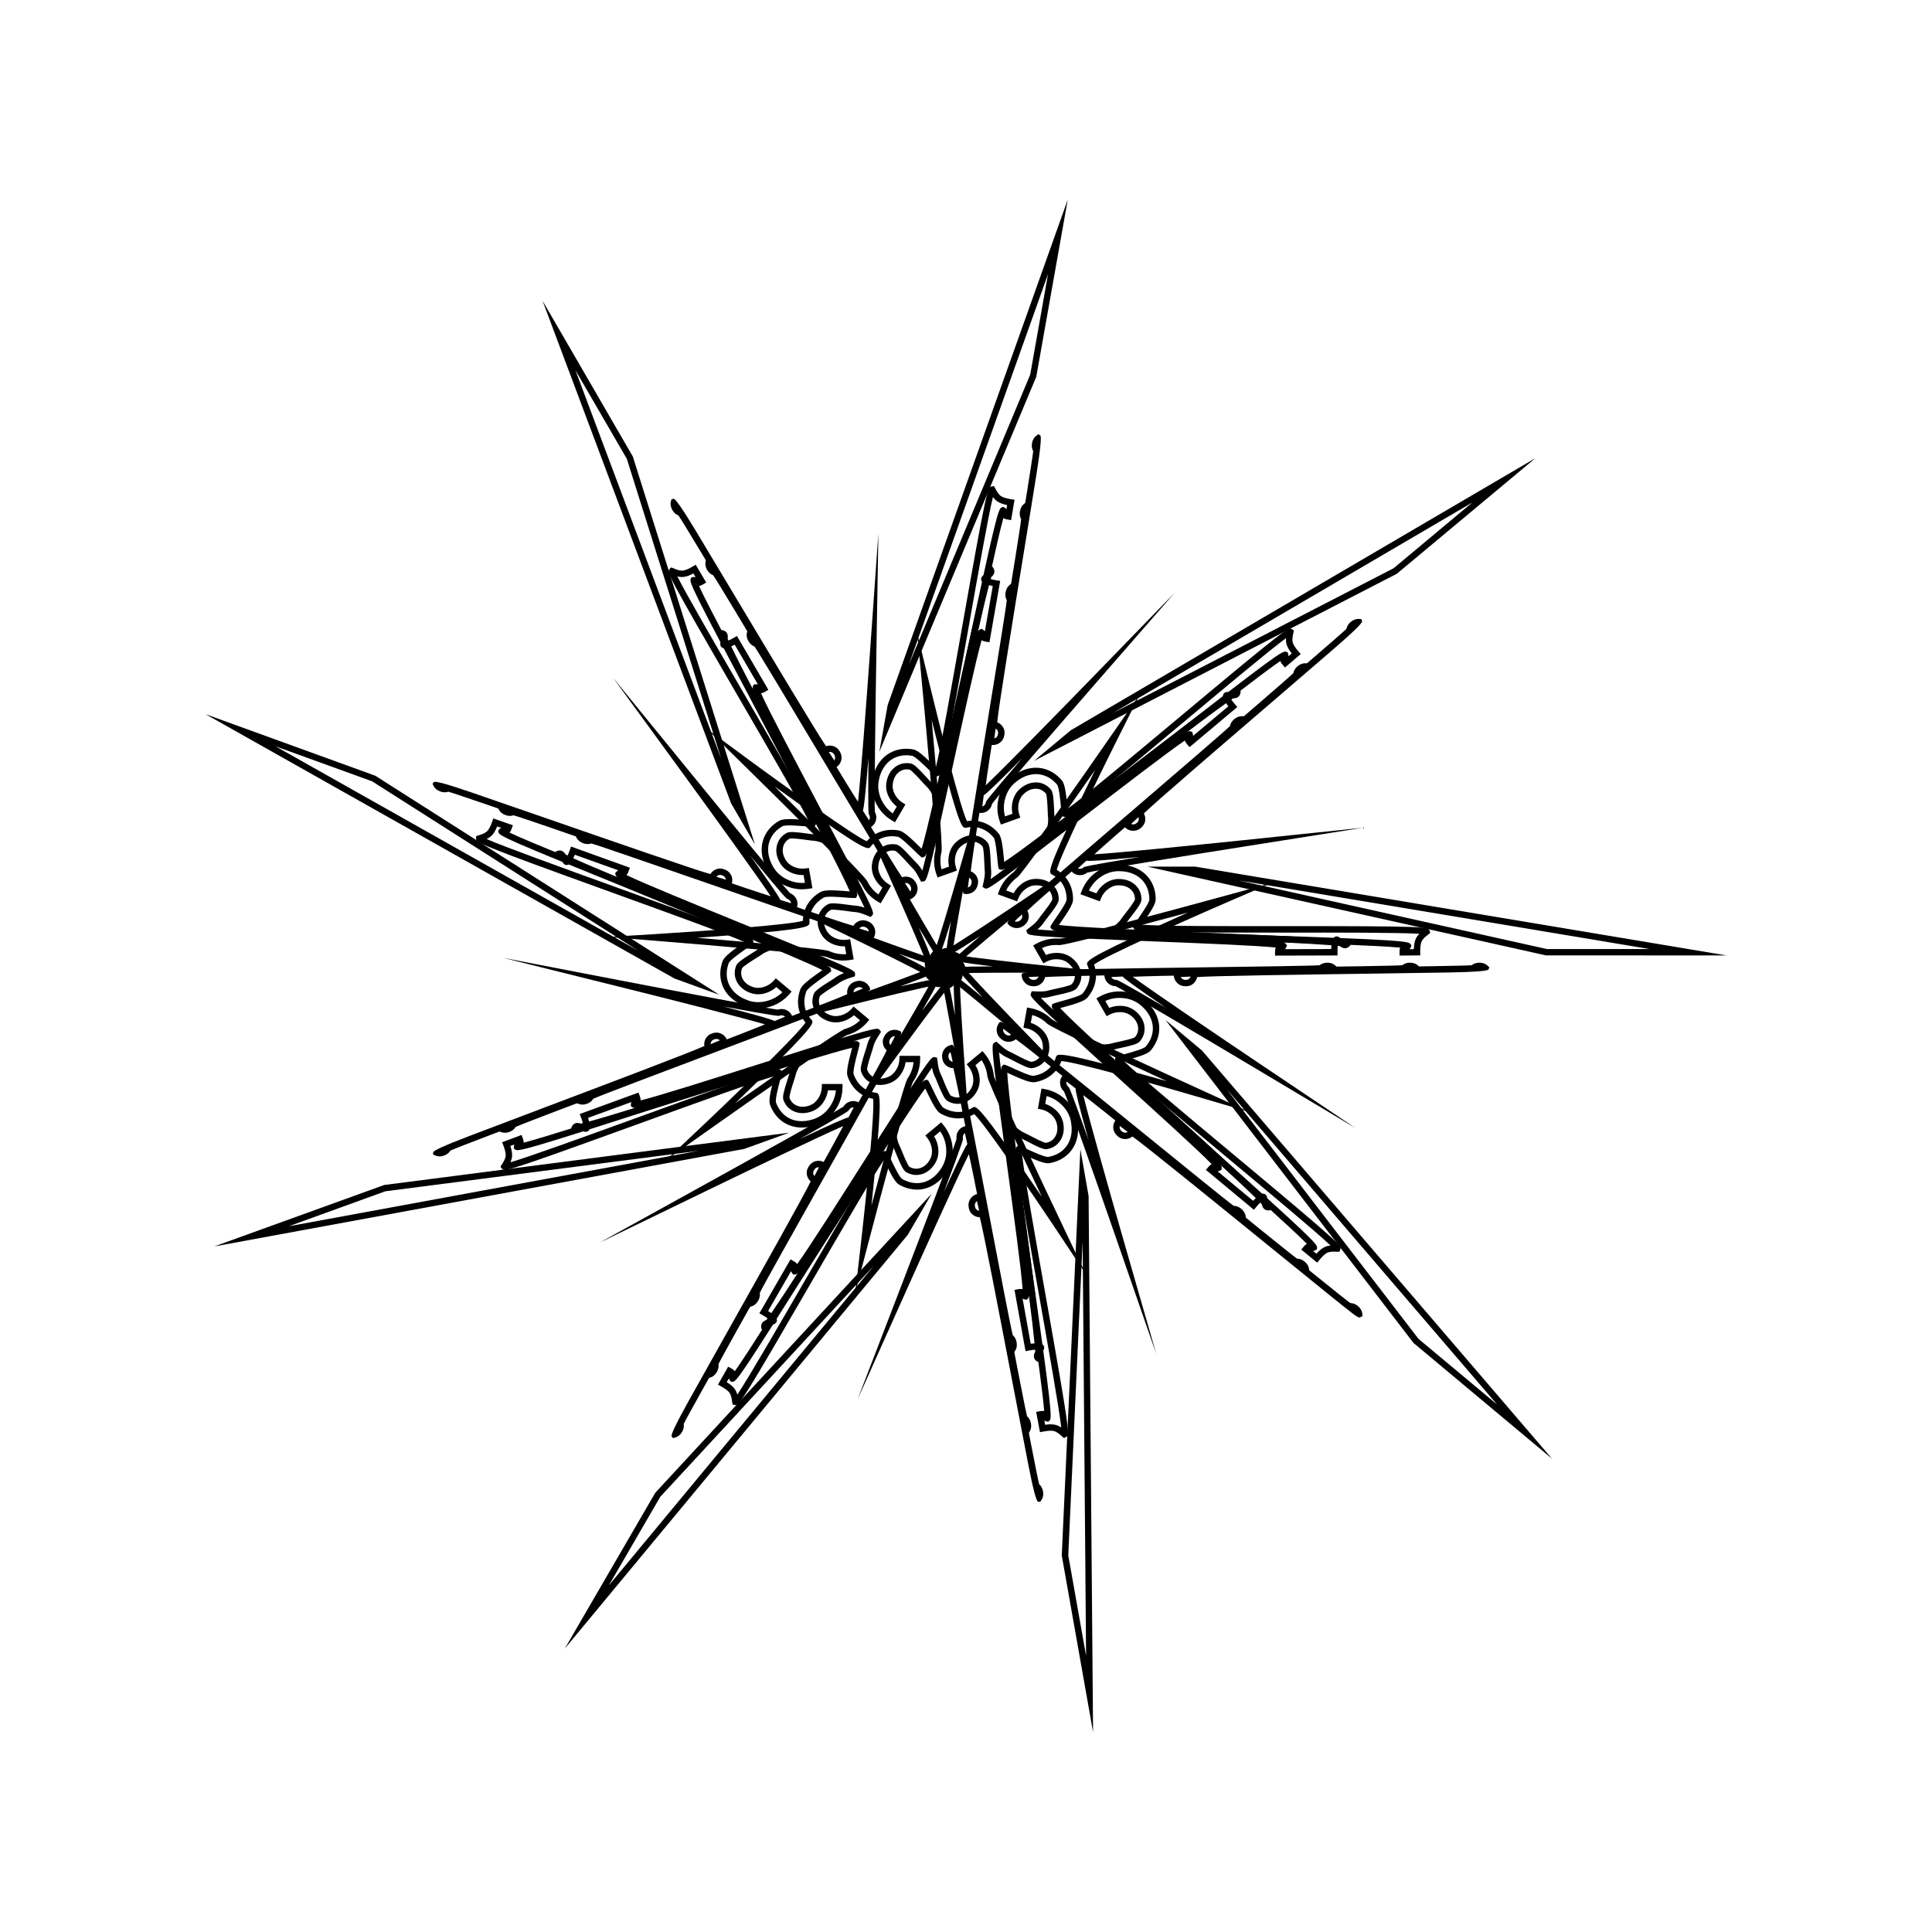 <svg width="143" height="143" viewBox="0 0 143 143" fill="none" xmlns="http://www.w3.org/2000/svg">
<path d="M71.785 84.286L70.973 79.545C70.556 77.104 69.857 73.16 69.718 72.71C69.573 72.551 69.5 72.35 69.5 72.112C69.5 71.864 69.584 71.654 69.755 71.492C69.92 71.33 70.136 71.249 70.388 71.249C70.64 71.249 70.853 71.33 71.013 71.49C71.173 71.649 71.252 71.858 71.252 72.112C71.252 72.337 71.186 72.53 71.06 72.687C71.023 73.225 71.273 77.093 71.441 79.487L71.782 84.284L71.785 84.286ZM70.388 71.725C70.259 71.725 70.162 71.759 70.086 71.835C70.01 71.908 69.975 71.997 69.975 72.114C69.975 72.243 70.012 72.337 70.088 72.412C70.135 72.459 70.207 72.53 70.682 75.136C70.535 72.556 70.603 72.483 70.671 72.415C70.745 72.339 70.782 72.243 70.782 72.114C70.782 71.986 70.748 71.895 70.679 71.827C70.611 71.759 70.516 71.728 70.39 71.728L70.388 71.725Z" fill="currentColor"/>
<path d="M76.506 73C76.251 73 76.036 72.917 75.871 72.749C75.705 72.582 75.618 72.371 75.618 72.117C75.618 71.917 77.074 71.789 79.986 71.735C82.428 71.688 85.582 71.647 88.631 71.605C92.799 71.547 97.104 71.49 97.671 71.443C97.828 71.317 98.02 71.254 98.243 71.254C98.498 71.254 98.708 71.335 98.868 71.495L98.979 71.605L98.918 71.751C98.869 71.87 97.917 71.945 96.061 71.978C94.459 72.007 92.282 72.036 89.973 72.07C84.8 72.141 78.436 72.229 77.349 72.321C77.315 72.486 77.241 72.629 77.126 72.749C76.96 72.917 76.753 73.003 76.503 73.003L76.506 73ZM76.133 72.316C76.151 72.352 76.175 72.386 76.204 72.415C76.28 72.491 76.377 72.527 76.506 72.527C76.624 72.527 76.713 72.493 76.787 72.418C76.826 72.378 76.853 72.334 76.871 72.282C76.548 72.292 76.296 72.305 76.133 72.316ZM94.375 70.729V70.496C94.37 70.402 94.37 70.254 94.427 70.133C93.007 69.982 88.603 69.806 84.968 69.663C76.104 69.31 76.091 69.271 76.01 69.009L75.96 68.85L76.102 68.738C76.488 68.455 76.748 68.212 76.874 68.011C76.921 67.938 77.018 67.812 77.152 67.64C77.365 67.368 77.859 66.736 77.89 66.566C77.89 66.265 77.785 66.019 77.567 65.826C77.341 65.627 77.052 65.528 76.682 65.528C76.409 65.528 76.157 65.614 75.915 65.795C75.666 65.978 75.487 66.207 75.371 66.5L75.285 66.715L73.853 66.192L73.935 65.97C74.148 65.395 74.513 64.919 75.02 64.556C75.413 64.221 79.694 58.131 82.478 54.114L84.393 51.352L82.885 54.355C81.144 57.826 78.418 63.458 78.218 64.388C78.578 64.597 78.867 64.882 79.077 65.235C79.308 65.625 79.424 66.077 79.424 66.579C79.424 66.924 79.038 67.507 78.534 68.236C78.478 68.317 78.423 68.395 78.376 68.463C79.579 68.628 84.469 68.834 88.831 69.015C94.619 69.255 97.356 69.388 98.664 69.503C98.666 69.496 98.671 69.488 98.674 69.477C98.716 69.391 98.79 69.331 98.879 69.315C99.047 69.284 99.173 69.401 99.31 69.527C99.325 69.543 99.346 69.561 99.37 69.582C99.845 69.655 99.869 69.725 99.898 69.825L99.948 69.984L99.806 70.102C99.57 70.269 99.336 70.159 99.16 70.023C99.115 70.018 99.068 70.013 99.018 70.008C99.002 70.128 98.995 70.282 98.997 70.478L99.002 70.719L94.372 70.732L94.375 70.729ZM94.984 69.754C95.118 69.793 95.16 69.833 95.189 69.88L95.255 69.99L95.2 70.115C95.173 70.172 95.144 70.217 95.113 70.254L98.527 70.246C98.53 70.144 98.537 70.05 98.548 69.963C97.721 69.898 96.457 69.827 94.984 69.754ZM76.79 68.795C77.105 68.824 77.564 68.855 78.129 68.886C77.89 68.837 77.835 68.785 77.801 68.722L77.735 68.604L77.801 68.476C77.869 68.356 77.998 68.173 78.142 67.961C78.405 67.582 78.948 66.798 78.948 66.573C78.948 66.158 78.854 65.787 78.667 65.471C78.478 65.152 78.224 64.914 77.882 64.739C77.606 64.597 77.441 64.514 79.978 59.211C80.343 58.45 80.711 57.687 81.052 56.994C78.867 60.123 75.653 64.684 75.303 64.932C74.941 65.191 74.662 65.52 74.476 65.91L75.03 66.111C75.177 65.834 75.379 65.599 75.634 65.41C75.957 65.172 76.312 65.052 76.685 65.052C77.168 65.052 77.572 65.193 77.885 65.468C78.205 65.753 78.365 66.124 78.365 66.571C78.365 66.811 78.108 67.182 77.53 67.922C77.417 68.066 77.312 68.202 77.278 68.257C77.173 68.421 77.013 68.599 76.792 68.79L76.79 68.795Z" fill="currentColor"/>
<path d="M100.369 83.52L92.768 78.983C88.926 76.691 83.12 73.249 82.581 72.998C82.345 72.987 82.148 72.904 81.99 72.75C81.825 72.585 81.738 72.371 81.738 72.117C81.738 71.917 83.194 71.79 86.106 71.736C88.548 71.688 91.702 71.647 94.751 71.605C98.919 71.547 103.223 71.49 103.791 71.443C103.948 71.317 104.14 71.255 104.363 71.255C104.618 71.255 104.828 71.336 104.988 71.495L105.099 71.605L105.038 71.751C104.989 71.87 104.037 71.945 102.181 71.979C100.579 72.007 98.402 72.036 96.093 72.07C91.348 72.135 85.599 72.214 83.842 72.297C85.234 73.322 89.838 76.448 93.02 78.586L100.366 83.52H100.369ZM82.253 72.316C82.271 72.352 82.295 72.386 82.324 72.415C82.4 72.491 82.497 72.527 82.626 72.527C82.686 72.527 82.783 72.527 86.292 74.59C83.944 72.977 83.28 72.486 83.091 72.279C82.72 72.292 82.434 72.303 82.253 72.316ZM103.591 70.732V70.497C103.586 70.405 103.586 70.259 103.638 70.141C102.057 69.987 96.834 69.809 92.527 69.66C82.224 69.307 82.213 69.273 82.129 69.007L82.08 68.847L82.219 68.738C82.605 68.455 82.865 68.212 82.991 68.011C83.038 67.938 83.135 67.812 83.272 67.637C83.482 67.365 83.978 66.733 84.007 66.566C84.007 66.265 83.9 66.019 83.684 65.826C83.458 65.627 83.169 65.528 82.799 65.528C82.526 65.528 82.274 65.614 82.032 65.795C81.783 65.978 81.604 66.208 81.489 66.498L81.402 66.712L79.971 66.189L80.055 65.967C80.27 65.392 80.635 64.914 81.142 64.551C81.651 64.187 82.211 64.002 82.802 64.002C83.33 64.002 83.805 64.109 84.217 64.318C84.635 64.532 84.963 64.838 85.194 65.23C85.425 65.62 85.541 66.072 85.541 66.573C85.541 66.918 85.155 67.501 84.651 68.231C84.598 68.306 84.548 68.377 84.504 68.442C85.767 68.555 90.82 68.552 94.961 68.549C105.687 68.544 105.713 68.602 105.81 68.884L105.865 69.046L105.721 69.166C105.464 69.352 105.298 69.522 105.225 69.676C105.172 69.786 105.112 70.013 105.12 70.476L105.125 70.714L103.591 70.729V70.732ZM87.251 69.002C88.895 69.064 90.764 69.13 92.545 69.19C103.728 69.571 104.266 69.655 104.405 69.885L104.471 69.995L104.416 70.12C104.389 70.175 104.361 70.22 104.332 70.256H104.647C104.657 69.922 104.707 69.668 104.794 69.48C104.852 69.357 104.938 69.237 105.051 69.117C103.625 69.022 99.056 69.025 94.961 69.028C91.305 69.03 88.871 69.022 87.248 69.004L87.251 69.002ZM82.92 68.79C83.225 68.816 83.661 68.842 84.199 68.871C84.007 68.832 83.955 68.787 83.923 68.73L83.855 68.612L83.923 68.481C83.992 68.361 84.12 68.178 84.265 67.967C84.527 67.588 85.071 66.803 85.071 66.579C85.071 66.163 84.976 65.792 84.79 65.476C84.606 65.162 84.341 64.916 84.005 64.744C83.661 64.569 83.259 64.48 82.807 64.48C82.316 64.48 81.851 64.634 81.423 64.94C81.061 65.199 80.782 65.528 80.596 65.918L81.15 66.119C81.297 65.842 81.499 65.606 81.754 65.418C82.077 65.18 82.431 65.06 82.804 65.06C83.288 65.06 83.692 65.201 84.005 65.476C84.325 65.761 84.488 66.132 84.488 66.579C84.488 66.819 84.231 67.19 83.653 67.93C83.54 68.074 83.435 68.21 83.401 68.265C83.298 68.429 83.141 68.602 82.923 68.79H82.92Z" fill="currentColor"/>
<path d="M87.763 73C87.509 73 87.293 72.917 87.128 72.749C86.963 72.582 86.876 72.37 86.876 72.117C86.876 71.916 88.332 71.789 91.243 71.735C93.686 71.688 96.84 71.646 99.889 71.605C104.057 71.547 108.361 71.49 108.928 71.443C109.086 71.317 109.278 71.254 109.501 71.254C109.756 71.254 109.966 71.335 110.126 71.495L110.236 71.605L110.176 71.751C110.127 71.87 109.174 71.945 107.318 71.978C105.716 72.007 103.539 72.036 101.231 72.07C96.057 72.14 89.694 72.229 88.606 72.321C88.572 72.485 88.499 72.629 88.383 72.749C88.218 72.917 88.01 73.003 87.761 73.003L87.763 73ZM87.391 72.316C87.409 72.352 87.433 72.386 87.461 72.415C87.538 72.491 87.635 72.527 87.761 72.527C87.879 72.527 87.971 72.493 88.042 72.418C88.081 72.378 88.108 72.334 88.126 72.282C87.803 72.292 87.551 72.305 87.388 72.316H87.391ZM127.798 70.719L114.42 70.713L84.922 64.145H88.454L127.798 70.719ZM114.496 70.246H122.096L91.69 65.167L114.496 70.246Z" fill="currentColor"/>
<path d="M79.501 80.139L75.817 77.026C73.92 75.424 70.837 72.85 70.441 72.593C70.228 72.562 70.041 72.455 69.889 72.275C69.729 72.084 69.661 71.87 69.684 71.637C69.708 71.407 69.818 71.208 70.013 71.046C70.21 70.882 70.422 70.811 70.645 70.829C70.871 70.85 71.068 70.957 71.231 71.153C71.376 71.326 71.452 71.514 71.454 71.715C71.775 72.152 74.464 74.956 76.139 76.681L79.499 80.136L79.501 80.139ZM70.58 71.302C70.493 71.302 70.409 71.339 70.32 71.412C70.22 71.496 70.17 71.585 70.157 71.689C70.147 71.791 70.178 71.882 70.254 71.974C70.336 72.073 70.425 72.123 70.532 72.131C70.598 72.136 70.698 72.144 72.746 73.838C70.966 71.956 70.974 71.856 70.982 71.76C70.99 71.653 70.953 71.558 70.871 71.459C70.79 71.362 70.703 71.31 70.606 71.302C70.598 71.302 70.588 71.302 70.58 71.302Z" fill="currentColor"/>
<path d="M75.254 68.691C75.228 68.691 75.201 68.691 75.178 68.689C74.942 68.668 74.739 68.558 74.576 68.365C74.447 68.211 75.481 67.182 77.678 65.278C79.522 63.678 81.909 61.629 84.22 59.645C87.374 56.938 90.633 54.141 91.038 53.741C91.077 53.545 91.182 53.373 91.355 53.229C91.55 53.067 91.765 52.994 91.988 53.012L92.146 53.025L92.196 53.174C92.236 53.296 91.555 53.963 90.153 55.176C88.942 56.224 87.293 57.641 85.546 59.141C81.63 62.505 76.814 66.642 76.039 67.408C76.121 67.554 76.155 67.714 76.144 67.878C76.129 68.111 76.021 68.312 75.832 68.472C75.658 68.618 75.467 68.691 75.259 68.691H75.254ZM75.099 68.187C75.136 68.202 75.175 68.213 75.217 68.218C75.325 68.229 75.422 68.195 75.519 68.111C75.611 68.035 75.656 67.951 75.664 67.847C75.666 67.792 75.661 67.74 75.64 67.69C75.398 67.904 75.215 68.074 75.096 68.189L75.099 68.187ZM72.977 65.772C72.93 65.772 72.901 65.753 72.867 65.733L72.725 65.641L72.762 65.466C72.875 65.003 72.917 64.65 72.885 64.415C72.872 64.329 72.867 64.17 72.859 63.95C72.846 63.608 72.814 62.805 72.73 62.659C72.536 62.429 72.297 62.309 72.005 62.298C71.698 62.288 71.42 62.4 71.136 62.635C70.926 62.81 70.789 63.038 70.721 63.331C70.648 63.631 70.661 63.921 70.76 64.219L70.831 64.436L69.397 64.951L69.316 64.729C69.109 64.151 69.08 63.553 69.235 62.952C69.321 62.445 68.665 55.04 68.203 50.181L67.885 46.841L68.67 50.105C69.579 53.877 71.128 59.938 71.575 60.78C71.987 60.709 72.391 60.743 72.78 60.879C73.208 61.031 73.589 61.302 73.912 61.687C74.135 61.951 74.217 62.643 74.301 63.524C74.311 63.623 74.319 63.715 74.327 63.798C75.354 63.156 79.235 60.184 82.694 57.531C87.285 54.013 89.465 52.364 90.539 51.616C90.539 51.608 90.533 51.598 90.531 51.59C90.507 51.499 90.525 51.404 90.583 51.334C90.691 51.201 90.864 51.211 91.048 51.221C91.069 51.221 91.098 51.224 91.13 51.227C91.539 50.978 91.605 51.02 91.692 51.075L91.833 51.164L91.802 51.344C91.731 51.624 91.479 51.689 91.256 51.697C91.219 51.721 91.18 51.747 91.138 51.776C91.203 51.878 91.298 52.003 91.426 52.149L91.584 52.33L88.046 55.301L87.894 55.124C87.831 55.053 87.734 54.938 87.702 54.81C86.515 55.605 83.03 58.286 80.149 60.503C74.151 65.118 73.255 65.772 72.977 65.772ZM71.971 61.825C71.987 61.825 72.003 61.825 72.016 61.825C72.444 61.838 72.809 62.019 73.098 62.361C73.253 62.544 73.295 62.993 73.332 63.929C73.34 64.112 73.345 64.285 73.353 64.347C73.379 64.541 73.371 64.778 73.324 65.066C73.584 64.886 73.957 64.617 74.408 64.279C74.193 64.394 74.117 64.389 74.049 64.363L73.922 64.316L73.891 64.175C73.867 64.039 73.846 63.817 73.82 63.563C73.775 63.106 73.686 62.157 73.539 61.984C73.271 61.666 72.959 61.444 72.609 61.318C72.26 61.195 71.908 61.177 71.535 61.261C71.233 61.328 71.052 61.37 69.571 55.688C69.358 54.873 69.148 54.052 68.962 53.305C69.308 57.1 69.791 62.648 69.686 63.064C69.576 63.495 69.576 63.924 69.686 64.342L70.24 64.143C70.175 63.838 70.177 63.527 70.254 63.221C70.348 62.831 70.54 62.513 70.826 62.275C71.183 61.977 71.567 61.825 71.969 61.825H71.971ZM88.054 54.12C88.081 54.12 88.102 54.125 88.123 54.133L88.243 54.175L88.283 54.306C88.299 54.366 88.306 54.421 88.306 54.468L90.917 52.278C90.854 52.196 90.799 52.121 90.751 52.047C90.076 52.526 89.063 53.279 87.886 54.167C87.965 54.133 88.015 54.12 88.057 54.12H88.054Z" fill="currentColor"/>
<path d="M79.942 64.776C79.916 64.776 79.892 64.776 79.866 64.773C79.629 64.752 79.427 64.643 79.264 64.449C79.135 64.296 80.169 63.267 82.366 61.362C84.21 59.763 86.597 57.714 88.908 55.73C92.062 53.022 95.321 50.226 95.726 49.826C95.765 49.63 95.87 49.457 96.043 49.314C96.238 49.149 96.453 49.078 96.676 49.097L96.834 49.11L96.884 49.259C96.924 49.381 96.244 50.047 94.843 51.258C93.635 52.304 91.986 53.72 90.239 55.221C86.644 58.307 82.292 62.047 81 63.234C82.728 63.129 88.275 62.578 92.094 62.181L100.907 61.263L92.156 62.648C87.734 63.349 81.061 64.428 80.486 64.583C80.32 64.708 80.141 64.773 79.95 64.773L79.942 64.776ZM79.787 64.272C79.824 64.287 79.863 64.298 79.908 64.303C80.018 64.313 80.113 64.279 80.21 64.196C80.257 64.156 80.331 64.094 84.351 63.43C81.51 63.697 80.685 63.746 80.407 63.707C80.131 63.955 79.921 64.146 79.79 64.272H79.787ZM77.662 61.854C77.618 61.854 77.589 61.836 77.555 61.815L77.413 61.723L77.45 61.548C77.565 61.086 77.605 60.733 77.573 60.497C77.56 60.411 77.555 60.252 77.547 60.032C77.534 59.69 77.502 58.887 77.418 58.741C77.224 58.511 76.982 58.391 76.693 58.38C76.389 58.373 76.108 58.482 75.824 58.718C75.614 58.893 75.477 59.12 75.409 59.413C75.335 59.713 75.349 60.003 75.448 60.301L75.519 60.518L74.085 61.033L74.004 60.811C73.796 60.233 73.768 59.635 73.923 59.031C74.078 58.425 74.385 57.928 74.839 57.549C75.244 57.212 75.677 56.987 76.129 56.888C76.586 56.783 77.037 56.81 77.468 56.961C77.896 57.113 78.277 57.385 78.6 57.769C78.823 58.033 78.904 58.728 78.989 59.606C78.996 59.698 79.004 59.784 79.015 59.862C80.055 59.138 83.923 55.905 87.093 53.255C95.311 46.384 95.366 46.418 95.621 46.572L95.768 46.661L95.734 46.844C95.655 47.15 95.639 47.385 95.684 47.552C95.715 47.67 95.815 47.884 96.12 48.232L96.277 48.412L95.111 49.405L94.956 49.227C94.896 49.157 94.801 49.047 94.767 48.924C93.457 49.818 89.339 53.022 85.945 55.665C78.931 61.125 77.954 61.854 77.665 61.854H77.662ZM76.662 57.91C76.677 57.91 76.693 57.91 76.709 57.91C77.137 57.923 77.502 58.103 77.791 58.446C77.946 58.629 77.988 59.078 78.025 60.014C78.033 60.197 78.038 60.369 78.046 60.432C78.072 60.623 78.064 60.858 78.019 61.14C78.269 60.965 78.621 60.706 79.052 60.385C78.878 60.479 78.81 60.477 78.75 60.453L78.621 60.406L78.589 60.262C78.566 60.126 78.545 59.904 78.519 59.651C78.474 59.193 78.385 58.245 78.237 58.072C77.97 57.753 77.657 57.531 77.308 57.408C76.959 57.285 76.607 57.264 76.234 57.351C75.858 57.434 75.49 57.625 75.146 57.915C74.766 58.234 74.516 58.639 74.385 59.151C74.275 59.583 74.275 60.011 74.385 60.429L74.939 60.231C74.873 59.925 74.876 59.614 74.952 59.308C75.047 58.919 75.238 58.6 75.525 58.362C75.882 58.064 76.265 57.913 76.667 57.913L76.662 57.91ZM95.187 47.233C94.032 48.075 90.534 50.999 87.4 53.621C84.601 55.963 82.734 57.513 81.476 58.537C82.776 57.533 84.252 56.386 85.654 55.294C94.47 48.43 94.933 48.153 95.187 48.239L95.308 48.281L95.347 48.412C95.363 48.469 95.368 48.522 95.371 48.569L95.61 48.365C95.405 48.103 95.276 47.879 95.224 47.678C95.19 47.547 95.177 47.4 95.187 47.236V47.233Z" fill="currentColor"/>
<path d="M83.876 61.491C83.85 61.491 83.823 61.491 83.8 61.488C83.564 61.467 83.361 61.357 83.198 61.164C83.069 61.011 84.102 59.983 86.297 58.08C88.138 56.48 90.528 54.431 92.837 52.45C95.993 49.74 99.253 46.943 99.66 46.543C99.699 46.347 99.804 46.175 99.978 46.031C100.174 45.869 100.387 45.796 100.61 45.814L100.768 45.827L100.818 45.976C100.858 46.098 100.178 46.765 98.777 47.978C97.567 49.026 95.92 50.44 94.174 51.94C90.258 55.304 85.439 59.442 84.664 60.21C84.745 60.359 84.782 60.516 84.769 60.68C84.753 60.913 84.645 61.112 84.456 61.274C84.283 61.42 84.091 61.493 83.884 61.493L83.876 61.491ZM83.721 60.986C83.758 61.002 83.797 61.012 83.842 61.018C83.947 61.025 84.047 60.994 84.144 60.91C84.236 60.835 84.281 60.751 84.288 60.647C84.294 60.592 84.286 60.539 84.265 60.487C84.023 60.701 83.839 60.871 83.721 60.986ZM76.549 56.308L79.259 54.05L113.642 33.914L103.389 42.468L76.549 56.31V56.308ZM108.97 37.197L82.4 52.758L103.147 42.061L108.97 37.199V37.197Z" fill="currentColor"/>
<path d="M70.471 72.17C70.413 72.17 70.353 72.165 70.29 72.155C70.043 72.11 69.854 71.993 69.72 71.799C69.589 71.609 69.547 71.384 69.591 71.135C69.636 70.885 69.752 70.694 69.936 70.563C70.122 70.435 70.343 70.391 70.595 70.435C70.818 70.474 70.996 70.571 71.13 70.722C71.658 70.85 75.529 71.279 77.927 71.53L82.733 72.029L77.901 72.003C75.414 71.99 71.388 71.99 70.92 72.048C70.786 72.131 70.634 72.173 70.471 72.173V72.17ZM70.411 70.892C70.308 70.892 70.248 70.924 70.211 70.953C70.132 71.007 70.082 71.094 70.061 71.219C70.038 71.347 70.056 71.446 70.117 71.535C70.174 71.622 70.258 71.671 70.374 71.692C70.5 71.716 70.6 71.695 70.689 71.635C70.744 71.595 70.826 71.54 73.486 71.528C70.907 71.224 70.849 71.143 70.792 71.065C70.729 70.979 70.639 70.929 70.513 70.905C70.474 70.898 70.44 70.895 70.411 70.895V70.892Z" fill="currentColor"/>
<path d="M65.182 66.859L64.977 66.739C64.444 66.431 64.037 65.989 63.766 65.43C63.503 64.986 58.219 59.732 54.727 56.308L52.326 53.953L55.036 55.95C58.169 58.261 63.27 61.909 64.155 62.267C64.425 61.951 64.756 61.716 65.142 61.575C65.568 61.418 66.035 61.381 66.531 61.468C66.873 61.528 67.385 62.006 68.018 62.628C68.089 62.696 68.154 62.761 68.215 62.821C68.588 61.671 69.638 56.915 70.576 52.67C71.821 47.038 72.427 44.38 72.766 43.12C72.758 43.114 72.75 43.109 72.743 43.104C72.664 43.049 72.619 42.965 72.617 42.874C72.617 42.704 72.753 42.6 72.9 42.49C72.918 42.477 72.942 42.459 72.966 42.44C73.121 41.988 73.197 41.978 73.299 41.965L73.465 41.944L73.557 42.103C73.683 42.362 73.533 42.574 73.368 42.722C73.354 42.764 73.341 42.809 73.328 42.858C73.444 42.895 73.596 42.929 73.79 42.96L74.029 42.997L73.236 47.537L73.005 47.5C72.911 47.484 72.763 47.461 72.656 47.383C72.259 48.749 71.322 53.033 70.547 56.572C68.659 65.2 68.617 65.205 68.344 65.239L68.178 65.26L68.091 65.103C67.879 64.674 67.684 64.379 67.508 64.22C67.443 64.162 67.335 64.042 67.188 63.88C66.957 63.626 66.416 63.031 66.256 62.973C65.959 62.921 65.696 62.983 65.468 63.161C65.231 63.347 65.084 63.613 65.021 63.977C64.974 64.246 65.016 64.507 65.153 64.776C65.292 65.053 65.489 65.268 65.754 65.433L65.951 65.553L65.184 66.865L65.182 66.859ZM64.192 65.223C64.386 65.623 64.662 65.953 65.016 66.204L65.313 65.696C65.063 65.506 64.866 65.265 64.725 64.983C64.546 64.625 64.488 64.256 64.551 63.89C64.635 63.415 64.843 63.044 65.171 62.788C65.507 62.523 65.901 62.429 66.348 62.508C66.584 62.55 66.907 62.866 67.54 63.561C67.663 63.697 67.779 63.825 67.826 63.867C67.973 63.998 68.118 64.186 68.27 64.437C68.354 64.133 68.464 63.687 68.593 63.14C68.501 63.365 68.441 63.412 68.373 63.436L68.246 63.477L68.131 63.391C68.023 63.302 67.866 63.148 67.682 62.968C67.353 62.646 66.668 61.975 66.447 61.935C66.035 61.862 65.652 61.891 65.308 62.019C64.966 62.147 64.675 62.361 64.446 62.662C64.26 62.908 64.147 63.057 59.341 59.648C58.65 59.16 57.962 58.666 57.334 58.211C60.05 60.895 64.005 64.839 64.192 65.223ZM73.205 43.31C72.995 44.11 72.706 45.336 72.38 46.768C72.441 46.643 72.49 46.609 72.54 46.588L72.659 46.541L72.774 46.617C72.824 46.653 72.866 46.69 72.897 46.727L73.481 43.379C73.381 43.358 73.289 43.334 73.205 43.308V43.31ZM71.534 66.175C71.477 66.175 71.416 66.169 71.353 66.159C71.155 66.124 71.282 64.675 71.734 61.813C72.112 59.408 72.619 56.311 73.108 53.316C73.775 49.223 74.465 44.996 74.518 44.429C74.421 44.254 74.392 44.055 74.431 43.833C74.476 43.582 74.591 43.392 74.775 43.261L74.904 43.172L75.038 43.256C75.146 43.324 75.055 44.271 74.765 46.097C74.515 47.673 74.166 49.813 73.796 52.082C72.968 57.163 71.952 63.412 71.852 64.494C72.01 64.554 72.138 64.654 72.238 64.787C72.377 64.978 72.425 65.197 72.38 65.44C72.335 65.691 72.215 65.885 72.023 66.02C71.876 66.123 71.713 66.172 71.534 66.172V66.175ZM71.734 64.959C71.689 65.278 71.658 65.527 71.639 65.689C71.679 65.678 71.716 65.66 71.75 65.636C71.839 65.574 71.889 65.487 71.913 65.362C71.934 65.244 71.913 65.15 71.852 65.067C71.821 65.022 71.781 64.988 71.731 64.959H71.734Z" fill="currentColor"/>
<path d="M66.244 60.861L66.04 60.741C65.506 60.43 65.099 59.991 64.826 59.429C64.553 58.867 64.469 58.287 64.571 57.706C64.663 57.189 64.85 56.742 65.131 56.373C65.415 56.002 65.777 55.733 66.205 55.574C66.63 55.417 67.098 55.38 67.594 55.467C67.936 55.527 68.445 56.005 69.078 56.627C69.144 56.692 69.204 56.752 69.262 56.807C69.593 55.587 70.467 50.634 71.184 46.578C73.041 36.058 73.104 36.05 73.401 36.003L73.569 35.977L73.661 36.139C73.797 36.423 73.939 36.614 74.081 36.714C74.181 36.784 74.396 36.883 74.856 36.954L75.092 36.991L74.84 38.496L74.606 38.457C74.514 38.441 74.373 38.418 74.265 38.344C73.837 39.868 72.755 44.954 71.859 49.149C69.722 59.186 69.685 59.191 69.406 59.228L69.241 59.248L69.157 59.092C68.944 58.663 68.75 58.368 68.574 58.208C68.508 58.151 68.4 58.031 68.253 57.868C68.022 57.615 67.481 57.019 67.321 56.962C67.024 56.909 66.762 56.972 66.533 57.15C66.297 57.335 66.15 57.602 66.087 57.965C66.04 58.234 66.082 58.496 66.218 58.765C66.357 59.042 66.554 59.256 66.82 59.421L67.016 59.541L66.25 60.853L66.244 60.861ZM65.254 59.225C65.449 59.625 65.724 59.954 66.079 60.205L66.376 59.698C66.129 59.507 65.929 59.267 65.787 58.984C65.606 58.626 65.548 58.258 65.614 57.892C65.698 57.416 65.906 57.045 66.234 56.789C66.57 56.525 66.964 56.431 67.41 56.509C67.647 56.551 67.97 56.867 68.603 57.563C68.726 57.699 68.842 57.827 68.889 57.868C69.033 57.999 69.178 58.182 69.328 58.428C69.406 58.135 69.509 57.709 69.63 57.189C69.559 57.372 69.504 57.414 69.441 57.437L69.312 57.484L69.196 57.395C69.089 57.307 68.931 57.15 68.747 56.972C68.419 56.651 67.736 55.981 67.513 55.942C67.1 55.869 66.717 55.898 66.373 56.026C66.032 56.154 65.74 56.368 65.512 56.669C65.278 56.975 65.12 57.354 65.041 57.798C64.957 58.279 65.028 58.762 65.257 59.233L65.254 59.225ZM73.493 36.787C73.151 38.169 72.361 42.647 71.652 46.661C71.019 50.247 70.591 52.633 70.289 54.22C70.635 52.62 71.024 50.793 71.394 49.06C73.716 38.169 73.889 37.654 74.141 37.558L74.26 37.511L74.373 37.587C74.422 37.62 74.462 37.657 74.491 37.691L74.543 37.383C74.218 37.315 73.973 37.223 73.805 37.103C73.695 37.025 73.59 36.92 73.493 36.787ZM72.597 60.176C72.539 60.176 72.479 60.171 72.416 60.161C72.218 60.126 72.345 58.677 72.797 55.814C73.175 53.41 73.682 50.312 74.17 47.317C74.837 43.224 75.528 38.998 75.581 38.431C75.484 38.256 75.455 38.057 75.494 37.835C75.539 37.584 75.654 37.393 75.841 37.263L75.969 37.174L76.103 37.257C76.212 37.325 76.121 38.272 75.83 40.098C75.581 41.674 75.231 43.815 74.861 46.084C74.102 50.746 73.183 56.392 72.96 58.127C74.215 56.941 78.11 52.971 80.778 50.224L86.936 43.883L81.127 50.542C78.191 53.909 73.779 59.003 73.435 59.489C73.385 59.719 73.267 59.897 73.086 60.025C72.939 60.127 72.776 60.176 72.595 60.176H72.597ZM72.813 58.862C72.76 59.228 72.723 59.51 72.705 59.69C72.744 59.68 72.781 59.661 72.815 59.638C72.904 59.575 72.957 59.489 72.978 59.364C72.989 59.303 73.007 59.207 75.654 56.128C73.65 58.151 73.049 58.715 72.813 58.864V58.862Z" fill="currentColor"/>
<path d="M65.083 55.657L65.7 52.194L79.031 14.777L76.701 27.89L65.08 55.66L65.083 55.657ZM77.573 20.282L67.268 49.202L76.252 27.731L77.573 20.282ZM73.489 55.142C73.431 55.142 73.371 55.137 73.308 55.127C73.11 55.092 73.237 53.643 73.689 50.78C74.067 48.376 74.574 45.279 75.062 42.283C75.73 38.19 76.42 33.964 76.473 33.397C76.376 33.222 76.347 33.021 76.386 32.801C76.431 32.55 76.546 32.359 76.73 32.229L76.859 32.14L76.993 32.224C77.101 32.291 77.011 33.237 76.722 35.062C76.473 36.638 76.123 38.776 75.753 41.044C74.926 46.128 73.907 52.38 73.81 53.462C73.967 53.522 74.096 53.621 74.196 53.757C74.332 53.946 74.382 54.168 74.338 54.411C74.293 54.662 74.172 54.858 73.98 54.991C73.833 55.093 73.671 55.142 73.489 55.142ZM73.692 53.927C73.647 54.246 73.615 54.494 73.597 54.656C73.636 54.646 73.673 54.628 73.707 54.604C73.797 54.541 73.849 54.455 73.87 54.33C73.891 54.212 73.87 54.118 73.81 54.034C73.778 53.99 73.739 53.953 73.689 53.927H73.692Z" fill="currentColor"/>
<path d="M70.082 71.925C70.006 71.925 69.93 71.915 69.853 71.894C69.63 71.831 69.452 71.687 69.326 71.468C69.197 71.248 69.163 71.026 69.221 70.809C69.278 70.592 69.42 70.417 69.641 70.291C69.835 70.179 70.035 70.14 70.237 70.171C70.725 69.931 73.966 67.785 75.965 66.442L79.967 63.749L76.248 66.82C74.334 68.402 71.251 70.976 70.93 71.319C70.862 71.522 70.725 71.687 70.518 71.805C70.376 71.886 70.229 71.928 70.079 71.928L70.082 71.925ZM70.106 70.631C70.032 70.631 69.959 70.655 69.88 70.699C69.733 70.783 69.696 70.872 69.68 70.932C69.654 71.023 69.675 71.123 69.738 71.232C69.803 71.345 69.88 71.41 69.985 71.439C70.085 71.468 70.179 71.452 70.284 71.394C70.394 71.332 70.46 71.253 70.489 71.149C70.507 71.083 70.531 70.989 72.561 69.277C70.392 70.694 70.295 70.671 70.2 70.647C70.169 70.639 70.14 70.636 70.108 70.636L70.106 70.631Z" fill="currentColor"/>
<path d="M62.43 71.099C62.002 71.099 61.585 71.007 61.178 70.827C60.689 70.655 53.249 70.012 48.362 69.62L45 69.35L48.364 69.147C52.256 68.911 58.52 68.446 59.431 68.153C59.431 67.738 59.536 67.346 59.741 66.99C59.964 66.598 60.3 66.272 60.736 66.021C61.036 65.848 61.737 65.887 62.622 65.958C62.722 65.966 62.814 65.974 62.898 65.979C62.441 64.86 60.172 60.542 58.15 56.69C55.465 51.58 54.213 49.157 53.659 47.973C53.648 47.973 53.64 47.973 53.63 47.976C53.535 47.984 53.443 47.95 53.386 47.879C53.273 47.751 53.312 47.581 53.354 47.404C53.359 47.383 53.365 47.354 53.372 47.325C53.197 46.881 53.249 46.823 53.32 46.748L53.433 46.625L53.606 46.688C53.871 46.805 53.89 47.064 53.861 47.283C53.879 47.323 53.898 47.367 53.919 47.411C54.032 47.364 54.171 47.294 54.339 47.195L54.546 47.072L56.873 51.057L56.671 51.178C56.59 51.225 56.461 51.303 56.327 51.311C56.907 52.613 58.956 56.491 60.647 59.698C64.773 67.516 64.744 67.547 64.558 67.748L64.445 67.871L64.277 67.806C63.838 67.612 63.497 67.51 63.258 67.503C63.171 67.5 63.011 67.477 62.793 67.448C62.451 67.401 61.653 67.291 61.493 67.348C61.23 67.5 61.07 67.714 61.012 67.997C60.952 68.292 61.012 68.59 61.196 68.906C61.333 69.141 61.535 69.317 61.81 69.434C62.094 69.557 62.383 69.596 62.696 69.552L62.924 69.518L63.187 71.013L62.953 71.052C62.777 71.081 62.604 71.096 62.433 71.096L62.43 71.099ZM51.589 69.411C55.405 69.73 60.981 70.221 61.372 70.396C61.779 70.579 62.205 70.655 62.635 70.621L62.535 70.043C62.22 70.056 61.916 69.999 61.624 69.871C61.256 69.711 60.973 69.468 60.786 69.144C60.545 68.726 60.463 68.308 60.55 67.903C60.637 67.484 60.878 67.16 61.27 66.936C61.48 66.815 61.931 66.852 62.864 66.98C63.045 67.006 63.218 67.03 63.281 67.03C63.478 67.037 63.712 67.087 63.988 67.181C63.856 66.896 63.651 66.483 63.399 65.981C63.476 66.212 63.457 66.287 63.42 66.347L63.352 66.462L63.208 66.468C63.066 66.473 62.848 66.449 62.59 66.431C62.131 66.394 61.175 66.319 60.978 66.431C60.616 66.64 60.34 66.907 60.159 67.226C59.977 67.542 59.896 67.892 59.914 68.268C59.93 68.577 59.938 68.762 54.058 69.228C53.212 69.296 52.367 69.356 51.592 69.411H51.589ZM54.123 47.843C54.478 48.588 55.051 49.714 55.725 51.018C55.691 50.882 55.707 50.828 55.733 50.778L55.794 50.666L55.93 50.65C55.993 50.645 56.049 50.65 56.096 50.655L54.381 47.717C54.292 47.764 54.205 47.806 54.126 47.84L54.123 47.843ZM67.341 66.575C67.139 66.575 66.824 66.057 64.946 62.958C63.686 60.874 62.071 58.18 60.511 55.571C58.378 52.006 56.175 48.326 55.849 47.858C55.663 47.785 55.51 47.652 55.397 47.459C55.269 47.239 55.234 47.017 55.292 46.8L55.332 46.648L55.489 46.625C55.617 46.607 56.159 47.391 57.115 48.974C57.942 50.341 59.056 52.202 60.237 54.176C62.885 58.598 66.144 64.037 66.769 64.931C66.929 64.876 67.092 64.868 67.255 64.91C67.483 64.967 67.662 65.106 67.785 65.32C67.914 65.54 67.948 65.767 67.885 65.995C67.825 66.222 67.68 66.4 67.46 66.528C67.415 66.554 67.381 66.575 67.339 66.575H67.341ZM66.979 65.365C67.15 65.639 67.286 65.848 67.378 65.984C67.402 65.95 67.418 65.913 67.428 65.872C67.457 65.767 67.439 65.668 67.376 65.555C67.315 65.454 67.242 65.393 67.139 65.367C67.087 65.354 67.031 65.352 66.979 65.362V65.365Z" fill="currentColor"/>
<path d="M59.373 65.825C58.945 65.825 58.525 65.733 58.118 65.55C57.545 65.294 57.107 64.905 56.81 64.395C56.547 63.94 56.4 63.475 56.379 63.018C56.356 62.55 56.461 62.113 56.684 61.719C56.907 61.324 57.243 60.997 57.679 60.749C57.979 60.577 58.68 60.616 59.565 60.686C59.657 60.694 59.743 60.699 59.822 60.707C59.286 59.562 56.757 55.208 54.688 51.643C49.317 42.396 49.357 42.349 49.556 42.124L49.669 41.996L49.845 42.061C50.134 42.192 50.365 42.247 50.538 42.234C50.659 42.224 50.888 42.161 51.287 41.923L51.492 41.8L52.272 43.115L52.07 43.235C51.991 43.282 51.865 43.355 51.736 43.368C52.393 44.808 54.848 49.398 56.873 53.185C61.718 62.241 61.692 62.267 61.503 62.474L61.39 62.597L61.225 62.532C60.786 62.338 60.445 62.236 60.206 62.228C60.119 62.226 59.961 62.202 59.741 62.173C59.399 62.126 58.601 62.017 58.438 62.074C58.176 62.226 58.015 62.44 57.958 62.722C57.897 63.015 57.958 63.313 58.141 63.632C58.278 63.867 58.48 64.04 58.756 64.16C59.04 64.283 59.331 64.322 59.641 64.277L59.87 64.243L60.132 65.739L59.898 65.778C59.722 65.806 59.549 65.822 59.378 65.822L59.373 65.825ZM58.315 65.119C58.722 65.302 59.147 65.378 59.578 65.344L59.478 64.766C59.163 64.779 58.858 64.722 58.567 64.594C58.199 64.434 57.916 64.191 57.729 63.867C57.487 63.449 57.406 63.031 57.493 62.626C57.579 62.207 57.821 61.883 58.212 61.658C58.42 61.538 58.871 61.575 59.806 61.703C59.988 61.729 60.158 61.75 60.224 61.753C60.418 61.761 60.647 61.807 60.92 61.902C60.791 61.627 60.594 61.235 60.35 60.759C60.413 60.945 60.397 61.013 60.366 61.068L60.298 61.185L60.151 61.191C60.019 61.191 59.788 61.172 59.533 61.154C59.074 61.117 58.118 61.042 57.921 61.154C57.558 61.361 57.283 61.63 57.102 61.949C56.918 62.27 56.839 62.61 56.857 62.992C56.876 63.376 56.999 63.768 57.225 64.157C57.469 64.581 57.837 64.905 58.317 65.119H58.315ZM50.134 42.66C50.764 43.938 53.052 47.874 55.1 51.403C56.931 54.555 58.141 56.653 58.937 58.065C58.17 56.617 57.291 54.97 56.453 53.407C51.195 43.577 50.998 43.073 51.127 42.838L51.187 42.725L51.324 42.71C51.384 42.704 51.437 42.707 51.484 42.715L51.324 42.446C51.03 42.602 50.785 42.686 50.578 42.704C50.441 42.715 50.294 42.704 50.134 42.663V42.66ZM64.284 61.3C64.082 61.3 63.767 60.783 61.889 57.681C60.629 55.597 59.013 52.9 57.453 50.294C55.321 46.732 53.117 43.052 52.792 42.584C52.605 42.511 52.453 42.378 52.34 42.184C52.214 41.965 52.177 41.742 52.235 41.526L52.277 41.374L52.435 41.35C52.562 41.333 53.104 42.116 54.06 43.7C54.888 45.067 56.001 46.928 57.183 48.901C59.612 52.96 62.556 57.874 63.507 59.348C63.701 57.636 64.121 52.103 64.392 48.292L65.014 39.492L64.867 48.311C64.794 52.767 64.702 59.492 64.754 60.085C64.865 60.292 64.891 60.506 64.833 60.72C64.773 60.948 64.628 61.125 64.408 61.253C64.363 61.28 64.329 61.3 64.287 61.3H64.284ZM63.869 60.007C64.066 60.32 64.219 60.561 64.321 60.71C64.345 60.676 64.36 60.639 64.371 60.597C64.4 60.493 64.381 60.394 64.318 60.281C64.287 60.229 64.24 60.145 64.279 56.092C64.05 58.922 63.953 59.74 63.869 60.004V60.007Z" fill="currentColor"/>
<path d="M55.874 62.498L54.109 59.453L40.156 22.258L46.84 33.792L55.874 62.5V62.498ZM42.593 27.407L53.379 56.154L46.394 33.956L42.593 27.407ZM61.712 56.873C61.51 56.873 61.195 56.355 59.317 53.253C58.054 51.17 56.441 48.473 54.879 45.864C52.746 42.302 50.546 38.622 50.22 38.157C50.033 38.084 49.881 37.95 49.768 37.757C49.64 37.537 49.605 37.315 49.663 37.098L49.705 36.947L49.863 36.923C49.991 36.906 50.532 37.688 51.489 39.27C52.313 40.637 53.427 42.498 54.608 44.469C57.258 48.894 60.517 54.335 61.142 55.232C61.303 55.177 61.465 55.169 61.628 55.211C61.857 55.268 62.035 55.407 62.159 55.621C62.288 55.841 62.319 56.068 62.259 56.295C62.198 56.523 62.054 56.7 61.833 56.828C61.789 56.855 61.754 56.876 61.712 56.876V56.873ZM61.35 55.663C61.521 55.935 61.657 56.146 61.749 56.282C61.773 56.248 61.789 56.212 61.799 56.17C61.828 56.065 61.81 55.966 61.746 55.854C61.686 55.752 61.613 55.692 61.51 55.666C61.458 55.652 61.403 55.65 61.35 55.66V55.663Z" fill="currentColor"/>
<path d="M69.672 71.955C69.565 71.955 69.452 71.934 69.339 71.892C69.1 71.806 68.929 71.657 68.835 71.456C68.74 71.252 68.735 71.027 68.821 70.79C68.897 70.578 69.026 70.418 69.2 70.317C69.418 69.823 70.515 66.103 71.177 63.795L72.506 59.172L71.639 63.903C71.193 66.338 70.494 70.282 70.471 70.75C70.552 70.949 70.549 71.163 70.471 71.385C70.387 71.618 70.234 71.785 70.019 71.882C69.909 71.932 69.793 71.955 69.675 71.955H69.672ZM70.397 68.144C69.649 70.62 69.559 70.662 69.473 70.703C69.376 70.75 69.31 70.829 69.265 70.949C69.207 71.106 69.236 71.2 69.26 71.255C69.302 71.341 69.378 71.404 69.496 71.448C69.62 71.493 69.722 71.493 69.819 71.448C69.914 71.406 69.977 71.333 70.019 71.223C70.064 71.103 70.061 71.001 70.016 70.904C69.987 70.844 69.945 70.756 70.394 68.144H70.397Z" fill="currentColor"/>
<path d="M49.339 85.834L51.786 83.526C54.615 80.857 59.113 76.493 59.62 75.685C59.352 75.366 59.179 75 59.105 74.598C59.024 74.153 59.069 73.688 59.242 73.218C59.36 72.894 59.922 72.475 60.647 71.963C60.728 71.906 60.805 71.851 60.873 71.804C59.801 71.239 55.274 69.381 51.237 67.726C45.882 65.528 43.356 64.472 42.166 63.921C42.161 63.929 42.153 63.934 42.148 63.939C42.08 64.007 41.988 64.036 41.898 64.023C41.73 63.997 41.651 63.843 41.567 63.678C41.557 63.657 41.544 63.633 41.531 63.605C41.108 63.375 41.113 63.299 41.118 63.194L41.126 63.03L41.3 62.967C41.578 62.889 41.762 63.072 41.88 63.26C41.919 63.281 41.961 63.299 42.006 63.322C42.061 63.215 42.124 63.072 42.187 62.886L42.266 62.659L46.62 64.224L46.544 64.444C46.513 64.532 46.463 64.674 46.368 64.768C47.652 65.392 51.728 67.057 55.095 68.43C63.305 71.778 63.302 71.819 63.289 72.094L63.281 72.261L63.11 72.319C62.651 72.452 62.323 72.593 62.133 72.737C62.065 72.792 61.929 72.875 61.742 72.993C61.451 73.176 60.768 73.602 60.681 73.751C60.579 74.033 60.592 74.3 60.731 74.556C60.876 74.82 61.112 75.011 61.459 75.136C61.716 75.23 61.981 75.233 62.273 75.147C62.569 75.058 62.816 74.903 63.026 74.671L63.181 74.501L64.347 75.478L64.192 75.659C63.793 76.127 63.286 76.448 62.688 76.618C62.202 76.798 56.088 81.064 52.091 83.892L49.344 85.836L49.339 85.834ZM61.251 71.485C61.459 71.613 61.493 71.681 61.503 71.751L61.524 71.882L61.416 71.979C61.309 72.068 61.128 72.196 60.917 72.345C60.542 72.611 59.762 73.163 59.683 73.374C59.541 73.767 59.502 74.145 59.568 74.509C59.633 74.867 59.799 75.188 60.053 75.465C60.264 75.69 60.39 75.829 56.185 79.945C55.581 80.536 54.972 81.127 54.415 81.662C57.543 79.467 62.131 76.276 62.546 76.158C62.977 76.038 63.349 75.823 63.659 75.52L63.208 75.141C62.974 75.35 62.703 75.502 62.399 75.594C62.013 75.706 61.64 75.701 61.288 75.573C60.834 75.408 60.503 75.139 60.303 74.773C60.101 74.396 60.075 73.994 60.23 73.57C60.311 73.346 60.681 73.084 61.48 72.585C61.635 72.489 61.782 72.397 61.831 72.358C61.986 72.238 62.199 72.125 62.472 72.021C62.186 71.885 61.766 71.699 61.246 71.48L61.251 71.485ZM42.431 63.524C43.185 63.869 44.349 64.365 45.709 64.932C45.596 64.851 45.57 64.796 45.559 64.744L45.536 64.619L45.63 64.519C45.675 64.475 45.717 64.444 45.759 64.418L42.547 63.265C42.51 63.359 42.471 63.445 42.431 63.524ZM64.529 69.451C64.221 69.451 63.342 69.151 60.484 68.176C58.17 67.387 55.195 66.354 52.314 65.356C48.38 63.992 44.317 62.58 43.766 62.431C43.577 62.496 43.372 62.489 43.162 62.413C42.923 62.327 42.752 62.178 42.657 61.976L42.592 61.835L42.697 61.718C42.782 61.623 43.703 61.876 45.459 62.476C46.975 62.996 49.031 63.707 51.211 64.462C56.098 66.156 62.107 68.239 63.163 68.526C63.25 68.382 63.37 68.273 63.52 68.2C63.733 68.098 63.959 68.09 64.192 68.173C64.434 68.26 64.605 68.414 64.705 68.626C64.804 68.837 64.81 69.067 64.723 69.308C64.691 69.394 64.67 69.454 64.531 69.454L64.529 69.451ZM63.599 68.722C63.906 68.822 64.145 68.897 64.305 68.942C64.3 68.9 64.29 68.861 64.271 68.824C64.227 68.727 64.148 68.659 64.027 68.615C63.917 68.573 63.819 68.576 63.725 68.623C63.675 68.646 63.633 68.68 63.599 68.722Z" fill="currentColor"/>
<path d="M56.112 74.647C55.795 74.647 55.482 74.593 55.178 74.483C54.681 74.302 54.272 74.041 53.956 73.704C53.639 73.362 53.434 72.959 53.352 72.512C53.271 72.068 53.316 71.603 53.489 71.132C53.607 70.808 54.169 70.39 54.894 69.877C54.968 69.825 55.038 69.776 55.104 69.728C53.954 69.193 49.206 67.476 45.316 66.069C35.229 62.423 35.231 62.361 35.237 62.063L35.242 61.893L35.418 61.83C35.722 61.744 35.938 61.642 36.061 61.519C36.148 61.433 36.282 61.239 36.434 60.803L36.513 60.578L37.96 61.085L37.881 61.307C37.85 61.394 37.802 61.532 37.711 61.624C39.144 62.306 43.99 64.253 47.984 65.855C57.546 69.695 57.546 69.731 57.533 70.011L57.525 70.178L57.355 70.233C56.895 70.366 56.567 70.507 56.378 70.651C56.309 70.703 56.173 70.79 55.986 70.905C55.695 71.088 55.012 71.514 54.925 71.663C54.823 71.945 54.836 72.212 54.975 72.468C55.12 72.732 55.356 72.922 55.703 73.048C55.96 73.142 56.225 73.145 56.517 73.058C56.814 72.969 57.061 72.815 57.271 72.583L57.426 72.413L58.592 73.39L58.437 73.571C58.038 74.038 57.531 74.362 56.929 74.53C56.654 74.606 56.383 74.645 56.115 74.645L56.112 74.647ZM55.54 69.436C55.708 69.538 55.74 69.598 55.75 69.663L55.774 69.796L55.666 69.896C55.558 69.985 55.377 70.113 55.17 70.262C54.794 70.528 54.011 71.082 53.935 71.291C53.794 71.683 53.754 72.062 53.82 72.426C53.888 72.789 54.046 73.1 54.306 73.382C54.568 73.665 54.915 73.884 55.34 74.038C55.808 74.208 56.286 74.221 56.798 74.078C57.229 73.957 57.602 73.743 57.911 73.44L57.46 73.061C57.226 73.27 56.956 73.422 56.651 73.513C56.265 73.626 55.892 73.62 55.54 73.492C55.086 73.328 54.755 73.058 54.555 72.692C54.353 72.316 54.327 71.913 54.482 71.49C54.563 71.265 54.933 71.004 55.732 70.505C55.887 70.408 56.034 70.317 56.084 70.277C56.236 70.16 56.443 70.05 56.711 69.945C56.433 69.817 56.034 69.645 55.537 69.436H55.54ZM36.024 62.105C37.332 62.679 41.626 64.232 45.476 65.623C48.914 66.867 51.199 67.7 52.717 68.27C51.194 67.651 49.455 66.953 47.803 66.289C37.429 62.125 36.952 61.864 36.899 61.6L36.873 61.475L36.967 61.375C37.009 61.334 37.051 61.302 37.093 61.276L36.797 61.171C36.673 61.48 36.539 61.702 36.392 61.846C36.295 61.94 36.174 62.023 36.024 62.099V62.105ZM58.776 67.366C58.468 67.366 57.589 67.065 54.731 66.09C52.417 65.301 49.442 64.269 46.561 63.27C42.627 61.906 38.564 60.495 38.013 60.346C37.823 60.411 37.619 60.406 37.408 60.327C37.169 60.241 36.999 60.092 36.904 59.891L36.839 59.75L36.944 59.632C37.029 59.538 37.95 59.791 39.706 60.393C41.222 60.913 43.278 61.624 45.458 62.382C49.941 63.937 55.369 65.819 57.047 66.339C56.092 64.901 52.84 60.398 50.584 57.306L45.379 50.168L50.962 57.018C53.783 60.479 58.059 65.69 58.479 66.111C58.697 66.2 58.854 66.347 58.949 66.548C59.049 66.759 59.054 66.989 58.967 67.227C58.936 67.314 58.915 67.374 58.776 67.374V67.366ZM57.751 66.605C58.106 66.72 58.376 66.806 58.552 66.856C58.547 66.814 58.536 66.775 58.518 66.739C58.474 66.642 58.395 66.574 58.274 66.532C58.216 66.511 58.124 66.477 55.537 63.346C57.189 65.659 57.646 66.349 57.751 66.605Z" fill="currentColor"/>
<path d="M53.24 73.631L49.921 72.426L15.207 52.857L27.776 57.416L53.24 73.628V73.631ZM20.402 55.244L47.229 70.364L27.545 57.831L20.402 55.244ZM53.952 65.623C53.645 65.623 52.765 65.322 49.907 64.347C47.596 63.558 44.618 62.525 41.74 61.527C37.803 60.16 33.738 58.751 33.186 58.6C32.995 58.665 32.792 58.657 32.582 58.581C32.343 58.495 32.172 58.346 32.078 58.145L32.012 58.004L32.117 57.886C32.203 57.792 33.124 58.045 34.88 58.647C36.395 59.167 38.452 59.878 40.632 60.636C45.516 62.329 51.525 64.412 52.581 64.697C52.668 64.553 52.788 64.444 52.938 64.371C53.151 64.269 53.377 64.261 53.611 64.344C53.849 64.431 54.023 64.582 54.123 64.797C54.222 65.008 54.228 65.238 54.141 65.476C54.109 65.562 54.088 65.623 53.949 65.623H53.952ZM53.022 64.893C53.33 64.993 53.569 65.068 53.729 65.113C53.723 65.071 53.713 65.032 53.694 64.995C53.65 64.896 53.571 64.831 53.45 64.789C53.337 64.747 53.243 64.749 53.148 64.797C53.098 64.82 53.056 64.854 53.022 64.896V64.893Z" fill="currentColor"/>
<path d="M69.287 72.276C69.169 72.276 69.059 72.252 68.951 72.203C68.746 72.106 68.599 71.939 68.513 71.698C68.436 71.487 68.431 71.285 68.497 71.095C68.345 70.575 66.782 67.025 65.8 64.835L63.83 60.441L66.223 64.621C67.454 66.772 69.466 70.24 69.75 70.614C69.941 70.716 70.078 70.88 70.159 71.103C70.243 71.335 70.236 71.56 70.133 71.772C70.031 71.981 69.86 72.13 69.621 72.216C69.505 72.258 69.395 72.279 69.287 72.279V72.276ZM68.011 68.664C69.035 71.037 68.996 71.129 68.957 71.218C68.912 71.314 68.912 71.416 68.957 71.539C69.001 71.657 69.064 71.735 69.151 71.777C69.237 71.816 69.337 71.816 69.458 71.772C69.579 71.727 69.658 71.662 69.705 71.565C69.75 71.471 69.752 71.377 69.713 71.264C69.668 71.144 69.603 71.066 69.505 71.022C69.445 70.993 69.356 70.951 68.014 68.664H68.011Z" fill="currentColor"/>
<path d="M63.303 95.684L63.686 92.349C64.13 88.494 64.755 82.273 64.624 81.33C64.214 81.257 63.844 81.087 63.526 80.825C63.177 80.538 62.912 80.151 62.738 79.68C62.62 79.356 62.78 78.677 63.004 77.82C63.027 77.725 63.051 77.634 63.072 77.553C61.885 77.806 57.218 79.278 53.055 80.593C47.532 82.336 44.917 83.144 43.648 83.481C43.648 83.491 43.648 83.499 43.648 83.51C43.64 83.604 43.588 83.687 43.512 83.734C43.365 83.82 43.204 83.753 43.036 83.682C43.015 83.674 42.989 83.661 42.96 83.651C42.49 83.745 42.443 83.685 42.38 83.601L42.277 83.47L42.369 83.311C42.532 83.073 42.789 83.097 43.002 83.165C43.044 83.154 43.092 83.144 43.139 83.13C43.112 83.013 43.068 82.864 42.997 82.681L42.91 82.456L47.257 80.87L47.341 81.089C47.375 81.178 47.427 81.317 47.414 81.45C48.801 81.108 53 79.775 56.467 78.672C64.918 75.987 64.942 76.019 65.11 76.238L65.212 76.372L65.118 76.523C64.85 76.921 64.69 77.237 64.64 77.469C64.621 77.556 64.572 77.707 64.506 77.916C64.401 78.243 64.154 79.006 64.183 79.174C64.288 79.456 64.472 79.652 64.742 79.759C65.023 79.869 65.328 79.864 65.674 79.738C65.932 79.644 66.139 79.477 66.305 79.226C66.475 78.97 66.565 78.693 66.573 78.379L66.581 78.149H68.106V78.389C68.104 79.004 67.922 79.573 67.573 80.086C67.319 80.535 65.388 87.715 64.154 92.438L63.306 95.686L63.303 95.684ZM63.337 77.056C63.445 77.056 63.489 77.08 63.529 77.114L63.629 77.2L63.61 77.341C63.587 77.477 63.532 77.692 63.466 77.94C63.35 78.384 63.109 79.309 63.185 79.519C63.327 79.91 63.545 80.227 63.828 80.459C64.115 80.695 64.438 80.833 64.818 80.88C65.126 80.919 65.312 80.943 64.75 86.787C64.669 87.626 64.585 88.468 64.503 89.236C65.48 85.553 66.935 80.172 67.177 79.819C67.429 79.451 67.576 79.048 67.618 78.619H67.03C66.988 78.928 66.877 79.218 66.701 79.482C66.481 79.816 66.189 80.049 65.837 80.177C65.383 80.342 64.955 80.347 64.566 80.195C64.167 80.039 63.889 79.743 63.734 79.322C63.652 79.098 63.765 78.661 64.054 77.77C64.109 77.595 64.164 77.433 64.177 77.37C64.219 77.179 64.309 76.957 64.451 76.704C64.146 76.782 63.702 76.91 63.161 77.072C63.232 77.062 63.29 77.056 63.337 77.056ZM43.525 82.739C43.556 82.835 43.583 82.927 43.604 83.01C44.405 82.791 45.615 82.427 47.026 81.994C46.889 82.004 46.834 81.978 46.789 81.944L46.689 81.865L46.697 81.73C46.703 81.667 46.716 81.615 46.731 81.57L43.527 82.741L43.525 82.739ZM43.11 81.756C42.992 81.756 42.881 81.732 42.774 81.683L42.632 81.617L42.637 81.46C42.642 81.333 43.511 80.939 45.242 80.276C46.739 79.704 48.775 78.936 50.931 78.12C55.768 76.293 61.717 74.043 62.712 73.585C62.686 73.418 62.707 73.259 62.775 73.107C62.872 72.893 63.038 72.741 63.274 72.658C63.513 72.571 63.744 72.577 63.957 72.676C64.17 72.775 64.325 72.948 64.411 73.186C64.48 73.374 63.155 73.989 60.438 75.031C58.158 75.906 55.209 77.02 52.357 78.097C48.459 79.568 44.436 81.087 43.916 81.325C43.811 81.497 43.654 81.62 43.443 81.698C43.328 81.74 43.218 81.761 43.11 81.761V81.756ZM63.6 73.065C63.547 73.065 63.492 73.076 63.434 73.097C63.321 73.136 63.251 73.201 63.208 73.295C63.185 73.345 63.174 73.397 63.177 73.452C63.476 73.332 63.71 73.235 63.86 73.17C63.831 73.141 63.797 73.118 63.757 73.099C63.707 73.076 63.655 73.065 63.602 73.065H63.6Z" fill="currentColor"/>
<path d="M37.342 86.586C37.222 86.586 37.19 86.544 37.151 86.497L37.043 86.364L37.138 86.201C37.316 85.94 37.413 85.723 37.429 85.553C37.44 85.433 37.419 85.198 37.253 84.767L37.166 84.544L38.603 84.006L38.687 84.226C38.719 84.312 38.771 84.448 38.761 84.576C40.3 84.184 45.268 82.574 49.368 81.246C59.172 78.07 59.19 78.099 59.363 78.321L59.466 78.455L59.371 78.606C59.103 79.004 58.943 79.32 58.893 79.552C58.875 79.639 58.825 79.79 58.759 79.999C58.654 80.326 58.407 81.089 58.436 81.257C58.541 81.539 58.725 81.735 58.996 81.842C59.277 81.952 59.581 81.947 59.928 81.821C60.185 81.727 60.39 81.56 60.558 81.309C60.729 81.053 60.818 80.776 60.826 80.462L60.834 80.232H62.36V80.472C62.357 81.087 62.176 81.659 61.824 82.171C61.47 82.686 61.01 83.049 60.453 83.253C59.957 83.434 59.474 83.494 59.014 83.436C58.549 83.376 58.134 83.201 57.782 82.911C57.433 82.623 57.168 82.237 56.995 81.766C56.876 81.442 57.036 80.763 57.26 79.905C57.283 79.816 57.304 79.733 57.323 79.657C56.096 79.981 51.348 81.706 47.461 83.115C39.496 86.005 37.799 86.583 37.345 86.583L37.342 86.586ZM37.776 84.822C37.881 85.138 37.92 85.391 37.902 85.598C37.889 85.731 37.849 85.875 37.784 86.026C39.157 85.629 43.448 84.071 47.296 82.676C50.731 81.429 53.021 80.606 54.552 80.073C52.987 80.572 51.206 81.149 49.512 81.698C38.873 85.146 38.338 85.25 38.128 85.083L38.028 85.002L38.036 84.866C38.041 84.806 38.051 84.754 38.067 84.712L37.773 84.822H37.776ZM57.609 79.145C57.698 79.145 57.74 79.166 57.777 79.197L57.882 79.283L57.864 79.43C57.84 79.566 57.785 79.78 57.719 80.028C57.604 80.472 57.362 81.398 57.438 81.607C57.58 81.996 57.798 82.315 58.082 82.548C58.368 82.783 58.691 82.921 59.072 82.968C59.455 83.016 59.865 82.963 60.288 82.809C60.755 82.639 61.128 82.344 61.428 81.905C61.68 81.536 61.827 81.134 61.869 80.705H61.281C61.239 81.013 61.128 81.303 60.952 81.567C60.732 81.902 60.44 82.135 60.088 82.263C59.634 82.427 59.206 82.433 58.817 82.281C58.418 82.124 58.14 81.829 57.985 81.408C57.903 81.183 58.016 80.747 58.305 79.856C58.36 79.68 58.415 79.518 58.428 79.456C58.471 79.267 58.557 79.051 58.696 78.8C58.402 78.878 57.982 79.004 57.467 79.16C57.525 79.153 57.572 79.147 57.609 79.147V79.145ZM37.361 83.841C37.243 83.841 37.132 83.818 37.025 83.768L36.883 83.703L36.888 83.546C36.893 83.419 37.762 83.024 39.493 82.362C40.99 81.79 43.026 81.021 45.182 80.206C49.62 78.528 54.996 76.497 56.619 75.82C54.959 75.331 49.557 73.959 45.833 73.034L37.235 70.896L45.935 72.571C50.332 73.418 56.971 74.675 57.567 74.728C57.79 74.657 58.008 74.668 58.208 74.762C58.421 74.861 58.575 75.033 58.662 75.271C58.73 75.459 57.406 76.075 54.689 77.117C52.407 77.992 49.46 79.106 46.608 80.182C42.713 81.654 38.69 83.172 38.17 83.41C38.065 83.583 37.907 83.706 37.697 83.784C37.581 83.826 37.471 83.847 37.363 83.847L37.361 83.841ZM53.531 74.492C56.293 75.209 57.086 75.444 57.333 75.574C57.677 75.436 57.943 75.329 58.108 75.256C58.079 75.227 58.045 75.203 58.006 75.185C57.908 75.141 57.806 75.138 57.685 75.182C57.627 75.203 57.533 75.235 53.531 74.492Z" fill="currentColor"/>
<path d="M15.859 92.257L28.434 87.71L58.41 83.839L55.09 85.038L15.859 92.257ZM28.52 88.175L21.377 90.762L51.697 85.182L28.52 88.175ZM32.533 85.59C32.415 85.59 32.305 85.567 32.197 85.517L32.055 85.451L32.061 85.295C32.066 85.167 32.934 84.773 34.666 84.111C36.163 83.538 38.198 82.77 40.354 81.954C45.192 80.127 51.143 77.877 52.136 77.42C52.109 77.252 52.13 77.093 52.199 76.941C52.296 76.727 52.461 76.578 52.698 76.492C52.937 76.406 53.168 76.411 53.38 76.51C53.593 76.609 53.745 76.782 53.835 77.02C53.903 77.208 52.579 77.823 49.864 78.865C47.584 79.741 44.635 80.854 41.786 81.928C37.888 83.4 33.862 84.921 33.342 85.159C33.237 85.331 33.08 85.454 32.87 85.532C32.754 85.574 32.644 85.595 32.536 85.595L32.533 85.59ZM53.023 76.9C52.971 76.9 52.916 76.91 52.858 76.931C52.745 76.973 52.674 77.035 52.632 77.13C52.608 77.179 52.598 77.231 52.6 77.286C52.9 77.166 53.131 77.07 53.283 77.004C53.254 76.975 53.22 76.952 53.181 76.934C53.131 76.91 53.078 76.9 53.026 76.9H53.023Z" fill="currentColor"/>
<path d="M69.314 72.723C69.162 72.723 69.009 72.678 68.857 72.592C68.662 72.48 68.526 72.328 68.452 72.14C68.001 71.839 64.51 70.12 62.344 69.069L58 66.965L62.53 68.635C64.862 69.495 68.644 70.864 69.104 70.969C69.317 70.924 69.526 70.961 69.731 71.081C69.947 71.207 70.086 71.385 70.144 71.609C70.201 71.834 70.165 72.059 70.039 72.276C69.91 72.495 69.737 72.636 69.519 72.697C69.45 72.715 69.382 72.723 69.314 72.723ZM66.514 70.587C68.833 71.75 68.859 71.844 68.886 71.939C68.915 72.04 68.98 72.119 69.093 72.184C69.238 72.268 69.335 72.257 69.395 72.242C69.487 72.218 69.563 72.153 69.626 72.043C69.692 71.931 69.71 71.832 69.684 71.727C69.658 71.625 69.597 71.552 69.495 71.492C69.385 71.429 69.282 71.411 69.177 71.439C69.114 71.458 69.02 71.484 66.512 70.59L66.514 70.587Z" fill="currentColor"/>
<path d="M56.602 98.438C56.578 98.438 56.557 98.433 56.533 98.428L56.37 98.391L56.339 98.211C56.31 97.923 56.523 97.777 56.73 97.693C56.756 97.657 56.785 97.62 56.814 97.578C56.717 97.505 56.586 97.419 56.415 97.325L56.205 97.21L58.511 93.214L58.716 93.329C58.8 93.376 58.928 93.449 59.005 93.559C59.847 92.409 62.201 88.703 64.144 85.642C68.882 78.18 68.924 78.188 69.192 78.248L69.355 78.284L69.381 78.462C69.433 78.938 69.515 79.283 69.625 79.492C69.667 79.57 69.725 79.717 69.809 79.918C69.938 80.237 70.242 80.979 70.373 81.089C70.636 81.238 70.901 81.272 71.18 81.18C71.466 81.086 71.694 80.885 71.881 80.566C72.017 80.331 72.067 80.07 72.033 79.772C71.996 79.466 71.886 79.197 71.692 78.951L71.55 78.771L72.721 77.798L72.874 77.981C73.268 78.454 73.499 79.006 73.562 79.623C73.656 80.13 76.816 86.862 78.919 91.272L80.366 94.303L78.507 91.504C76.359 88.269 72.819 83.101 72.109 82.464C71.747 82.67 71.356 82.775 70.943 82.78C70.481 82.783 70.037 82.657 69.601 82.409C69.302 82.236 68.987 81.612 68.603 80.814C68.561 80.726 68.519 80.642 68.483 80.566C67.737 81.52 65.113 85.634 62.773 89.304C59.669 94.17 58.185 96.462 57.434 97.531C57.439 97.539 57.444 97.547 57.45 97.555C57.505 97.633 57.518 97.727 57.489 97.814C57.434 97.976 57.266 98.025 57.09 98.078C57.069 98.083 57.04 98.093 57.011 98.101C56.78 98.389 56.683 98.446 56.604 98.446L56.602 98.438ZM56.851 97.035C56.938 97.087 57.016 97.142 57.087 97.194C57.557 96.515 58.251 95.461 59.052 94.225C58.952 94.322 58.894 94.338 58.839 94.338H58.71L58.629 94.23C58.592 94.178 58.569 94.131 58.553 94.087L56.854 97.032L56.851 97.035ZM72.107 81.936C72.375 81.936 72.958 82.555 75.726 86.559C76.206 87.254 76.684 87.952 77.118 88.593C75.487 85.145 73.126 80.093 73.084 79.67C73.039 79.228 72.892 78.823 72.648 78.47L72.196 78.846C72.364 79.11 72.467 79.403 72.503 79.717C72.548 80.114 72.477 80.48 72.291 80.801C72.049 81.22 71.726 81.497 71.329 81.627C70.922 81.761 70.518 81.716 70.129 81.491C69.919 81.371 69.727 80.963 69.37 80.096C69.302 79.926 69.236 79.766 69.205 79.712C69.113 79.539 69.039 79.312 68.984 79.027C68.8 79.283 68.546 79.665 68.236 80.135C68.398 79.955 68.475 79.931 68.543 79.934H68.677L68.753 80.056C68.824 80.177 68.918 80.378 69.029 80.608C69.226 81.021 69.638 81.883 69.835 81.996C70.198 82.205 70.56 82.302 70.936 82.304C71.3 82.302 71.647 82.197 71.965 81.993C72.01 81.965 72.052 81.938 72.107 81.938V81.936ZM55.441 96.747L55.343 96.622C55.265 96.521 55.675 95.662 56.575 94.045C57.353 92.647 58.416 90.754 59.543 88.747C62.064 84.257 65.168 78.731 65.633 77.746C65.507 77.636 65.418 77.498 65.373 77.338C65.31 77.114 65.339 76.889 65.465 76.674C65.594 76.455 65.772 76.311 66.001 76.251C66.229 76.191 66.455 76.225 66.678 76.35C66.852 76.45 66.234 77.769 64.827 80.307C63.645 82.438 62.103 85.177 60.614 87.827C58.582 91.444 56.481 95.182 56.236 95.697C56.268 95.895 56.226 96.091 56.113 96.285C55.984 96.504 55.811 96.645 55.593 96.706L55.441 96.747ZM66.124 76.711C66.019 76.74 65.94 76.802 65.877 76.915C65.817 77.017 65.804 77.111 65.833 77.213C65.848 77.265 65.872 77.312 65.909 77.354C66.061 77.069 66.177 76.847 66.248 76.701C66.208 76.701 66.166 76.701 66.124 76.714V76.711Z" fill="currentColor"/>
<path d="M54.458 103.998C54.437 103.998 54.416 103.992 54.393 103.99L54.225 103.956L54.193 103.773C54.162 103.459 54.096 103.232 53.996 103.091C53.928 102.991 53.76 102.824 53.353 102.602L53.143 102.487L53.896 101.157L54.104 101.272C54.185 101.316 54.311 101.387 54.388 101.494C55.312 100.208 58.08 95.796 60.362 92.158C65.817 83.462 65.856 83.465 66.129 83.525L66.295 83.561L66.321 83.737C66.374 84.212 66.455 84.557 66.565 84.766C66.607 84.845 66.665 84.991 66.749 85.192C66.88 85.511 67.183 86.254 67.314 86.363C67.576 86.512 67.842 86.546 68.12 86.455C68.406 86.361 68.635 86.159 68.821 85.841C68.958 85.605 69.008 85.344 68.974 85.046C68.939 84.74 68.826 84.471 68.632 84.225L68.49 84.045L69.662 83.073L69.814 83.256C70.208 83.729 70.439 84.283 70.502 84.9C70.565 85.522 70.447 86.094 70.15 86.604C69.885 87.058 69.554 87.417 69.165 87.665C68.771 87.918 68.338 88.049 67.881 88.052C67.421 88.046 66.975 87.929 66.539 87.678C66.24 87.505 65.924 86.881 65.541 86.084C65.502 86 65.465 85.924 65.431 85.851C64.701 86.886 62.177 91.243 60.11 94.811C55.152 103.37 54.729 104 54.458 104V103.998ZM53.791 102.304C54.075 102.479 54.272 102.649 54.39 102.819C54.466 102.929 54.529 103.064 54.577 103.221C55.372 102.04 57.654 98.101 59.7 94.57C61.528 91.415 62.749 89.322 63.579 87.931C62.702 89.317 61.712 90.898 60.769 92.398C54.844 101.847 54.503 102.267 54.235 102.273H54.106L54.025 102.165C53.991 102.116 53.967 102.069 53.949 102.024L53.794 102.296L53.791 102.304ZM65.615 85.2L65.693 85.323C65.764 85.443 65.859 85.644 65.969 85.874C66.166 86.287 66.579 87.15 66.775 87.262C67.138 87.472 67.516 87.573 67.876 87.571C68.246 87.568 68.582 87.466 68.905 87.26C69.228 87.051 69.509 86.75 69.735 86.361C69.985 85.932 70.079 85.467 70.027 84.939C69.982 84.497 69.835 84.092 69.591 83.737L69.139 84.113C69.307 84.377 69.41 84.67 69.446 84.983C69.491 85.38 69.42 85.746 69.234 86.068C68.992 86.486 68.666 86.763 68.272 86.894C67.865 87.027 67.461 86.983 67.072 86.758C66.862 86.638 66.67 86.23 66.313 85.362C66.245 85.192 66.179 85.033 66.148 84.978C66.056 84.808 65.985 84.583 65.93 84.304C65.757 84.552 65.512 84.918 65.221 85.365C65.349 85.219 65.418 85.198 65.483 85.198H65.62L65.615 85.2ZM52.381 102.016L52.284 101.891C52.205 101.79 52.616 100.931 53.516 99.314C54.293 97.918 55.357 96.023 56.483 94.019C58.797 89.897 61.602 84.905 62.408 83.35C60.819 84.037 55.798 86.442 52.347 88.114L44.379 91.977L52.126 87.696C56.042 85.532 61.941 82.247 62.429 81.907C62.555 81.708 62.728 81.58 62.941 81.523C63.17 81.463 63.395 81.497 63.619 81.622C63.792 81.721 63.175 83.04 61.767 85.577C60.585 87.707 59.046 90.446 57.557 93.093C55.525 96.713 53.424 100.451 53.179 100.966C53.211 101.164 53.169 101.36 53.056 101.554C52.93 101.773 52.754 101.914 52.536 101.972L52.384 102.014L52.381 102.016ZM63.065 81.98C62.959 82.009 62.881 82.072 62.818 82.184C62.786 82.236 62.739 82.32 59.191 84.311C61.767 83.094 62.529 82.767 62.802 82.707C62.978 82.38 63.109 82.129 63.188 81.967C63.149 81.965 63.107 81.967 63.065 81.98Z" fill="currentColor"/>
<path d="M41.805 122.021L48.499 110.493L68.963 88.35L67.192 91.395L41.805 122.021ZM48.867 110.793L45.066 117.343L64.687 93.676L48.867 110.793ZM49.812 106.444L49.715 106.319C49.636 106.218 50.047 105.358 50.947 103.739C51.724 102.341 52.788 100.448 53.914 98.441C56.435 93.951 59.54 88.428 60.005 87.443C59.878 87.333 59.789 87.195 59.745 87.035C59.681 86.81 59.71 86.586 59.836 86.371C59.965 86.152 60.144 86.008 60.372 85.948C60.601 85.888 60.829 85.922 61.05 86.047C61.223 86.147 60.606 87.466 59.198 90.004C58.016 92.134 56.475 94.873 54.986 97.524C52.953 101.141 50.852 104.878 50.608 105.393C50.639 105.592 50.597 105.788 50.487 105.981C50.358 106.201 50.185 106.342 49.967 106.402L49.815 106.444H49.812ZM60.593 86.395C60.561 86.395 60.53 86.4 60.496 86.408C60.391 86.437 60.312 86.499 60.249 86.612C60.188 86.714 60.175 86.808 60.204 86.91C60.22 86.962 60.243 87.009 60.28 87.051C60.433 86.766 60.548 86.544 60.619 86.397C60.611 86.397 60.601 86.397 60.593 86.397V86.395Z" fill="currentColor"/>
<path d="M57.752 75.687L62.303 74.066C64.646 73.232 68.428 71.863 68.848 71.648C68.982 71.479 69.168 71.374 69.402 71.332C69.649 71.288 69.869 71.338 70.058 71.473C70.248 71.609 70.363 71.803 70.408 72.054C70.452 72.305 70.408 72.524 70.279 72.707C70.15 72.89 69.956 73.008 69.704 73.049C69.481 73.089 69.278 73.057 69.103 72.961C68.561 73.021 64.777 73.933 62.44 74.516L57.752 75.684V75.687ZM69.205 71.962C69.166 72.017 69.108 72.098 66.613 73.015C69.142 72.422 69.223 72.48 69.302 72.532C69.391 72.592 69.491 72.608 69.62 72.587C69.785 72.558 69.851 72.487 69.888 72.438C69.943 72.359 69.959 72.26 69.938 72.137C69.914 72.009 69.864 71.92 69.778 71.858C69.693 71.797 69.599 71.777 69.481 71.797C69.355 71.818 69.265 71.871 69.205 71.96V71.962Z" fill="currentColor"/>
<path d="M76.799 100.806L76.657 100.689C76.45 100.488 76.518 100.239 76.623 100.041C76.623 99.996 76.618 99.949 76.613 99.9C76.489 99.905 76.337 99.923 76.143 99.962L75.906 100.009L75.09 95.475L75.321 95.43C75.413 95.412 75.562 95.386 75.691 95.42C75.594 94.001 75.003 89.654 74.514 86.066C73.325 77.318 73.362 77.299 73.606 77.174L73.755 77.098L73.889 77.216C74.236 77.545 74.522 77.759 74.743 77.848C74.824 77.882 74.966 77.955 75.16 78.057C75.465 78.217 76.177 78.593 76.35 78.593C76.647 78.541 76.873 78.394 77.025 78.149C77.183 77.893 77.23 77.592 77.164 77.231C77.117 76.962 76.986 76.732 76.768 76.526C76.542 76.314 76.284 76.178 75.977 76.115L75.751 76.068L76.019 74.573L76.253 74.615C76.86 74.725 77.393 74.999 77.839 75.433C78.239 75.763 85.009 78.899 89.468 80.93L92.533 82.325L89.3 81.371C85.563 80.268 79.515 78.575 78.559 78.538C78.414 78.928 78.183 79.26 77.868 79.526C77.522 79.819 77.096 80.012 76.6 80.099C76.258 80.159 75.612 79.882 74.806 79.516C74.717 79.474 74.63 79.435 74.554 79.401C74.599 80.608 75.245 85.436 75.822 89.743C76.589 95.459 76.933 98.164 77.046 99.466C77.054 99.466 77.064 99.471 77.072 99.474C77.164 99.5 77.238 99.562 77.269 99.646C77.33 99.805 77.235 99.949 77.135 100.103C77.122 100.122 77.107 100.145 77.091 100.171C77.101 100.65 77.033 100.684 76.941 100.733L76.794 100.809L76.799 100.806ZM75.688 96.115L76.29 99.46C76.39 99.447 76.484 99.437 76.573 99.432C76.495 98.611 76.345 97.359 76.161 95.901C76.145 96.039 76.114 96.089 76.072 96.125L75.975 96.209L75.841 96.178C75.78 96.162 75.73 96.141 75.688 96.118V96.115ZM78.501 78.07C79.013 78.07 80.345 78.358 83.985 79.359C84.801 79.584 85.618 79.814 86.364 80.025C82.889 78.428 77.818 76.068 77.511 75.77C77.191 75.459 76.818 75.245 76.4 75.13L76.295 75.708C76.594 75.804 76.862 75.961 77.093 76.178C77.385 76.453 77.566 76.779 77.632 77.145C77.716 77.621 77.648 78.039 77.427 78.394C77.201 78.758 76.862 78.98 76.418 79.058C76.18 79.1 75.77 78.912 74.937 78.473C74.775 78.387 74.622 78.308 74.562 78.282C74.38 78.209 74.178 78.081 73.95 77.898C73.976 78.211 74.026 78.669 74.092 79.225C74.1 78.983 74.141 78.92 74.197 78.873L74.302 78.789L74.438 78.834C74.57 78.88 74.772 78.972 75.006 79.079C75.426 79.27 76.3 79.67 76.521 79.628C76.933 79.555 77.282 79.398 77.564 79.16C77.844 78.92 78.039 78.627 78.152 78.264C78.186 78.159 78.212 78.068 78.501 78.068V78.07ZM75.024 100.14L74.869 100.109C74.743 100.082 74.503 99.162 74.149 97.349C73.842 95.783 73.435 93.656 73.004 91.4C72.035 86.34 70.843 80.117 70.565 79.064C70.394 79.061 70.239 79.011 70.102 78.917C69.908 78.786 69.787 78.596 69.745 78.35C69.701 78.099 69.745 77.874 69.882 77.683C70.016 77.49 70.213 77.373 70.465 77.328C70.664 77.293 71.043 78.698 71.599 81.541C72.069 83.927 72.658 87.012 73.23 89.991C74.01 94.066 74.814 98.274 74.961 98.825C75.113 98.956 75.208 99.134 75.247 99.353C75.292 99.604 75.247 99.824 75.118 100.007L75.029 100.135L75.024 100.14ZM70.352 77.869C70.318 77.893 70.291 77.921 70.265 77.958C70.202 78.047 70.184 78.146 70.207 78.272C70.228 78.389 70.278 78.47 70.365 78.528C70.41 78.559 70.46 78.577 70.515 78.588C70.446 78.274 70.394 78.028 70.352 77.869Z" fill="currentColor"/>
<path d="M78.753 106.441L78.609 106.321C78.38 106.102 78.183 105.968 78.018 105.924C77.9 105.892 77.663 105.872 77.209 105.96L76.975 106.005L76.694 104.505L76.928 104.46C77.02 104.445 77.162 104.416 77.288 104.447C77.167 102.871 76.437 97.72 75.833 93.475C74.394 83.316 74.425 83.3 74.675 83.169L74.825 83.094L74.959 83.211C75.305 83.541 75.591 83.755 75.812 83.844C75.893 83.878 76.035 83.951 76.23 84.053C76.534 84.212 77.249 84.589 77.419 84.589C77.716 84.536 77.942 84.39 78.094 84.144C78.252 83.888 78.299 83.588 78.233 83.227C78.186 82.958 78.055 82.728 77.837 82.521C77.611 82.309 77.354 82.174 77.046 82.111L76.82 82.064L77.088 80.569L77.322 80.611C77.929 80.72 78.465 80.998 78.911 81.431C79.36 81.868 79.638 82.383 79.743 82.963C79.835 83.481 79.812 83.964 79.675 84.406C79.536 84.853 79.289 85.229 78.942 85.522C78.596 85.814 78.17 86.008 77.674 86.094C77.335 86.154 76.686 85.877 75.88 85.511C75.796 85.472 75.718 85.438 75.647 85.404C75.754 86.664 76.637 91.617 77.356 95.673C79.226 106.188 79.171 106.217 78.908 106.36L78.759 106.441H78.753ZM77.769 105.422C77.913 105.422 78.036 105.438 78.144 105.466C78.275 105.503 78.409 105.566 78.549 105.657C78.394 104.243 77.598 99.766 76.886 95.754C76.248 92.168 75.833 89.782 75.57 88.188C75.794 89.808 76.056 91.656 76.303 93.41C77.866 104.434 77.876 104.978 77.677 105.153L77.579 105.236L77.445 105.205C77.388 105.189 77.338 105.169 77.298 105.148L77.356 105.456C77.508 105.435 77.648 105.422 77.771 105.422H77.769ZM75.365 84.79L75.507 84.834C75.639 84.881 75.841 84.973 76.075 85.08C76.495 85.271 77.369 85.668 77.59 85.629C78.002 85.556 78.352 85.399 78.633 85.161C78.914 84.921 79.108 84.628 79.221 84.265C79.334 83.899 79.352 83.488 79.273 83.044C79.189 82.563 78.956 82.134 78.577 81.769C78.257 81.457 77.884 81.243 77.466 81.128L77.364 81.706C77.663 81.802 77.931 81.959 78.162 82.176C78.454 82.451 78.635 82.777 78.701 83.143C78.785 83.619 78.717 84.037 78.496 84.393C78.27 84.756 77.931 84.978 77.487 85.056C77.251 85.098 76.839 84.91 76.006 84.471C75.844 84.385 75.691 84.306 75.631 84.28C75.452 84.207 75.253 84.084 75.027 83.904C75.053 84.207 75.103 84.641 75.169 85.171C75.174 84.975 75.211 84.918 75.26 84.876L75.365 84.787V84.79ZM76.09 106.138L75.935 106.107C75.809 106.081 75.57 105.161 75.216 103.347C74.909 101.781 74.501 99.651 74.068 97.395C73.178 92.756 72.101 87.134 71.715 85.428C70.943 86.97 68.648 92.025 67.085 95.516L63.477 103.572L66.646 95.336C68.248 91.172 70.644 84.884 70.799 84.312C70.767 84.079 70.814 83.87 70.943 83.689C71.077 83.496 71.274 83.379 71.526 83.334C71.726 83.299 72.104 84.704 72.66 87.547C73.131 89.934 73.719 93.018 74.291 95.997C75.071 100.072 75.875 104.28 76.022 104.831C76.174 104.962 76.269 105.14 76.308 105.359C76.353 105.61 76.308 105.83 76.18 106.013L76.09 106.141V106.138ZM71.418 83.867C71.384 83.891 71.358 83.92 71.332 83.956C71.269 84.045 71.25 84.144 71.274 84.27C71.284 84.33 71.3 84.427 69.869 88.222C71.056 85.639 71.429 84.902 71.6 84.683C71.523 84.322 71.46 84.042 71.418 83.867Z" fill="currentColor"/>
<path d="M80.908 128.226L78.589 115.137V115.111L79.965 85.059L80.574 88.522L80.905 128.223L80.908 128.226ZM79.067 115.108L80.388 122.557L80.133 91.876L79.07 115.108H79.067ZM76.982 111.172L76.827 111.141C76.701 111.115 76.461 110.195 76.107 108.381C75.8 106.815 75.393 104.688 74.962 102.432C73.993 97.372 72.801 91.149 72.52 90.096C72.349 90.093 72.194 90.043 72.058 89.949C71.863 89.819 71.742 89.628 71.7 89.382C71.656 89.131 71.7 88.906 71.837 88.716C71.973 88.522 72.168 88.402 72.42 88.36C72.618 88.325 72.996 89.73 73.554 92.573C74.025 94.96 74.613 98.044 75.185 101.023C75.965 105.098 76.769 109.306 76.916 109.857C77.068 109.988 77.163 110.166 77.202 110.385C77.247 110.636 77.202 110.856 77.074 111.039L76.984 111.167L76.982 111.172ZM72.31 88.901C72.275 88.925 72.249 88.953 72.223 88.99C72.16 89.079 72.141 89.178 72.165 89.304C72.186 89.421 72.236 89.502 72.323 89.56C72.367 89.591 72.417 89.609 72.472 89.62C72.404 89.304 72.352 89.061 72.31 88.901Z" fill="currentColor"/>
<path d="M63.195 82.527L65.635 78.377C66.89 76.239 68.905 72.77 69.089 72.339C69.081 72.125 69.154 71.924 69.309 71.743C69.469 71.552 69.669 71.448 69.903 71.432C70.131 71.417 70.349 71.49 70.546 71.652C70.74 71.817 70.851 72.013 70.872 72.235C70.89 72.459 70.819 72.671 70.654 72.865C70.509 73.037 70.336 73.142 70.136 73.181C69.761 73.57 67.452 76.694 66.037 78.635L63.201 82.527H63.195ZM69.963 71.9C69.963 71.9 69.945 71.9 69.934 71.9C69.829 71.908 69.745 71.952 69.669 72.044C69.588 72.141 69.553 72.237 69.561 72.344C69.567 72.41 69.574 72.509 68.256 74.809C69.811 72.739 69.908 72.729 70.005 72.718C70.113 72.708 70.2 72.655 70.284 72.556C70.391 72.428 70.396 72.331 70.391 72.271C70.383 72.174 70.331 72.091 70.234 72.01C70.144 71.934 70.055 71.897 69.96 71.897L69.963 71.9Z" fill="currentColor"/>
<path d="M91.989 90.316C91.836 90.316 91.511 90.055 89.746 88.633C88.501 87.629 86.812 86.259 85.024 84.806C81.016 81.552 76.084 77.548 75.189 76.921C75.057 77.025 74.908 77.088 74.74 77.106C74.503 77.13 74.29 77.062 74.099 76.903C73.902 76.738 73.794 76.537 73.773 76.304C73.752 76.071 73.826 75.852 73.988 75.659C74.116 75.505 75.314 76.339 77.581 78.16C79.483 79.689 81.927 81.672 84.288 83.594C87.516 86.215 90.849 88.923 91.316 89.252C91.519 89.257 91.705 89.331 91.878 89.474C92.075 89.639 92.183 89.835 92.204 90.057L92.217 90.214L92.078 90.29C92.046 90.305 92.02 90.318 91.986 90.318L91.989 90.316ZM74.259 76.139C74.248 76.179 74.246 76.22 74.248 76.262C74.259 76.369 74.309 76.458 74.406 76.542C74.498 76.618 74.587 76.649 74.692 76.639C74.747 76.633 74.797 76.618 74.844 76.589C74.59 76.39 74.39 76.239 74.256 76.142L74.259 76.139ZM94.011 89.587H93.827C93.538 89.566 93.43 89.331 93.38 89.114C93.349 89.082 93.317 89.048 93.283 89.012C93.194 89.095 93.086 89.208 92.963 89.359L92.811 89.545L89.257 86.591L89.407 86.411C89.467 86.338 89.562 86.223 89.685 86.168C88.695 85.143 85.436 82.193 82.744 79.757C76.181 73.816 76.197 73.777 76.305 73.523L76.37 73.369L76.549 73.374C77.027 73.406 77.384 73.385 77.61 73.311C77.694 73.285 77.849 73.251 78.064 73.204C78.4 73.131 79.188 72.964 79.32 72.854C79.514 72.624 79.59 72.368 79.548 72.08C79.504 71.782 79.346 71.524 79.062 71.288C78.852 71.113 78.603 71.019 78.301 71.001C77.988 70.98 77.707 71.045 77.429 71.192L77.227 71.299L76.468 69.982L76.675 69.864C77.211 69.561 77.796 69.43 78.419 69.475C78.936 69.469 86.15 67.543 90.878 66.247L94.129 65.356L91.035 66.691C87.458 68.236 81.733 70.808 80.979 71.393C81.121 71.785 81.158 72.188 81.09 72.59C81.014 73.037 80.811 73.458 80.488 73.842C80.265 74.106 79.593 74.307 78.737 74.542C78.642 74.569 78.55 74.595 78.469 74.616C79.283 75.512 82.899 78.797 86.124 81.73C90.402 85.617 92.411 87.47 93.338 88.392C93.346 88.387 93.354 88.384 93.362 88.379C93.449 88.34 93.546 88.343 93.625 88.387C93.775 88.471 93.796 88.643 93.817 88.823C93.817 88.844 93.822 88.873 93.827 88.904C94.145 89.263 94.116 89.333 94.074 89.43L94.011 89.584V89.587ZM90.129 86.701L92.75 88.878C92.819 88.802 92.884 88.735 92.95 88.674C92.359 88.094 91.437 87.232 90.353 86.233C90.431 86.348 90.436 86.406 90.429 86.461L90.41 86.586L90.287 86.649C90.229 86.675 90.177 86.691 90.129 86.698V86.701ZM77.035 73.86C77.258 74.085 77.589 74.401 78.001 74.788C77.852 74.597 77.841 74.522 77.854 74.451L77.88 74.32L78.014 74.265C78.146 74.218 78.361 74.158 78.608 74.09C79.052 73.967 79.976 73.714 80.123 73.541C80.391 73.223 80.559 72.878 80.62 72.517C80.683 72.154 80.641 71.806 80.491 71.453C80.37 71.168 80.299 70.998 85.665 68.56C86.434 68.21 87.212 67.862 87.918 67.548C84.265 68.536 78.934 69.953 78.403 69.953C78.398 69.953 78.393 69.953 78.387 69.953C77.941 69.919 77.518 69.992 77.124 70.172L77.418 70.682C77.71 70.564 78.017 70.515 78.332 70.533C78.734 70.557 79.083 70.69 79.37 70.93C79.74 71.239 79.96 71.605 80.021 72.018C80.081 72.439 79.968 72.828 79.677 73.17C79.522 73.353 79.086 73.474 78.164 73.672C77.986 73.711 77.815 73.748 77.754 73.766C77.568 73.826 77.332 73.858 77.037 73.863L77.035 73.86Z" fill="currentColor"/>
<path d="M85.587 100.227L82.695 91.889C81.233 87.676 79.008 81.325 78.756 80.786C78.583 80.627 78.483 80.436 78.464 80.217C78.443 79.984 78.517 79.764 78.68 79.571C78.809 79.418 80.007 80.251 82.272 82.072C84.174 83.601 86.616 85.585 88.98 87.504C92.207 90.125 95.543 92.835 96.008 93.162C96.21 93.167 96.396 93.24 96.57 93.384C96.767 93.546 96.874 93.745 96.895 93.967L96.909 94.124L96.769 94.2C96.657 94.259 95.88 93.708 94.437 92.548C93.192 91.544 91.506 90.175 89.718 88.724C86.038 85.737 81.579 82.117 80.179 81.058C80.584 82.734 82.091 88.073 83.147 91.748L85.587 100.229V100.227ZM78.945 80.055C78.934 80.094 78.932 80.136 78.934 80.177C78.945 80.285 78.995 80.374 79.092 80.454C79.139 80.494 79.213 80.556 80.568 84.378C79.809 81.641 79.62 80.839 79.609 80.559C79.318 80.332 79.09 80.156 78.945 80.052V80.055ZM97.499 93.46L96.315 92.49L96.465 92.307C96.522 92.237 96.614 92.124 96.733 92.067C95.622 90.938 91.735 87.459 88.531 84.592C80.868 77.731 80.881 77.697 80.988 77.438L81.054 77.284L81.233 77.289C81.71 77.321 82.068 77.3 82.293 77.227C82.377 77.201 82.532 77.166 82.748 77.12C83.084 77.046 83.872 76.879 84.003 76.769C84.198 76.539 84.274 76.283 84.232 75.996C84.187 75.698 84.029 75.439 83.746 75.204C83.536 75.029 83.286 74.934 82.984 74.916C82.674 74.898 82.391 74.961 82.112 75.107L81.91 75.214L81.151 73.897L81.359 73.779C81.894 73.476 82.483 73.345 83.105 73.39C83.73 73.437 84.276 73.651 84.731 74.03C85.135 74.367 85.432 74.754 85.61 75.177C85.792 75.609 85.847 76.056 85.771 76.503C85.695 76.95 85.492 77.37 85.169 77.755C84.946 78.019 84.274 78.22 83.418 78.455C83.328 78.479 83.244 78.502 83.168 78.523C84.064 79.417 87.937 82.647 91.11 85.295C99.335 92.156 99.311 92.213 99.204 92.49L99.141 92.65H98.954C98.639 92.626 98.4 92.65 98.243 92.723C98.132 92.773 97.938 92.909 97.647 93.269L97.497 93.455L97.499 93.46ZM97.192 92.597L97.436 92.796C97.66 92.548 97.859 92.386 98.048 92.3C98.172 92.242 98.314 92.206 98.479 92.187C97.447 91.202 93.946 88.282 90.808 85.663C88.003 83.324 86.144 81.764 84.912 80.711C86.13 81.811 87.522 83.058 88.846 84.242C97.166 91.688 97.523 92.096 97.484 92.36L97.465 92.485L97.344 92.545C97.289 92.571 97.239 92.587 97.192 92.595V92.597ZM81.734 77.778C81.95 77.992 82.267 78.293 82.661 78.659C82.538 78.507 82.53 78.437 82.54 78.374L82.564 78.241L82.701 78.186C82.832 78.139 83.047 78.079 83.294 78.011C83.738 77.888 84.662 77.634 84.807 77.462C85.075 77.143 85.243 76.798 85.303 76.437C85.364 76.079 85.322 75.721 85.174 75.374C85.025 75.021 84.775 74.694 84.429 74.404C84.048 74.085 83.604 73.912 83.071 73.871C82.624 73.839 82.202 73.912 81.808 74.09L82.102 74.6C82.393 74.482 82.701 74.433 83.016 74.451C83.418 74.475 83.767 74.608 84.053 74.848C84.423 75.159 84.644 75.522 84.704 75.936C84.765 76.356 84.652 76.746 84.36 77.088C84.205 77.271 83.769 77.391 82.848 77.587C82.669 77.626 82.498 77.663 82.438 77.681C82.254 77.742 82.02 77.773 81.734 77.778Z" fill="currentColor"/>
<path d="M114.867 107.963L104.623 99.401L86.268 75.499L88.973 77.762L114.87 107.963H114.867ZM104.985 99.092L110.807 103.954L90.793 80.611L104.985 99.09V99.092ZM100.615 97.514C100.463 97.514 100.137 97.252 98.372 95.831C97.125 94.827 95.439 93.457 93.65 92.004C89.642 88.75 84.71 84.746 83.817 84.119C83.686 84.223 83.534 84.286 83.368 84.304C83.135 84.328 82.919 84.26 82.728 84.1C82.533 83.936 82.423 83.735 82.402 83.502C82.381 83.267 82.454 83.05 82.617 82.856C82.745 82.703 83.943 83.537 86.21 85.358C88.111 86.887 90.554 88.871 92.917 90.789C96.145 93.41 99.48 96.121 99.948 96.447C100.15 96.453 100.337 96.526 100.51 96.67C100.707 96.834 100.814 97.03 100.835 97.252L100.849 97.409L100.709 97.485C100.678 97.501 100.652 97.514 100.618 97.514H100.615ZM82.885 83.337C82.875 83.377 82.872 83.418 82.875 83.46C82.885 83.567 82.935 83.656 83.032 83.737C83.124 83.813 83.216 83.844 83.319 83.834C83.374 83.829 83.424 83.813 83.471 83.784C83.216 83.586 83.016 83.434 82.882 83.337H82.885Z" fill="currentColor"/>
</svg>
